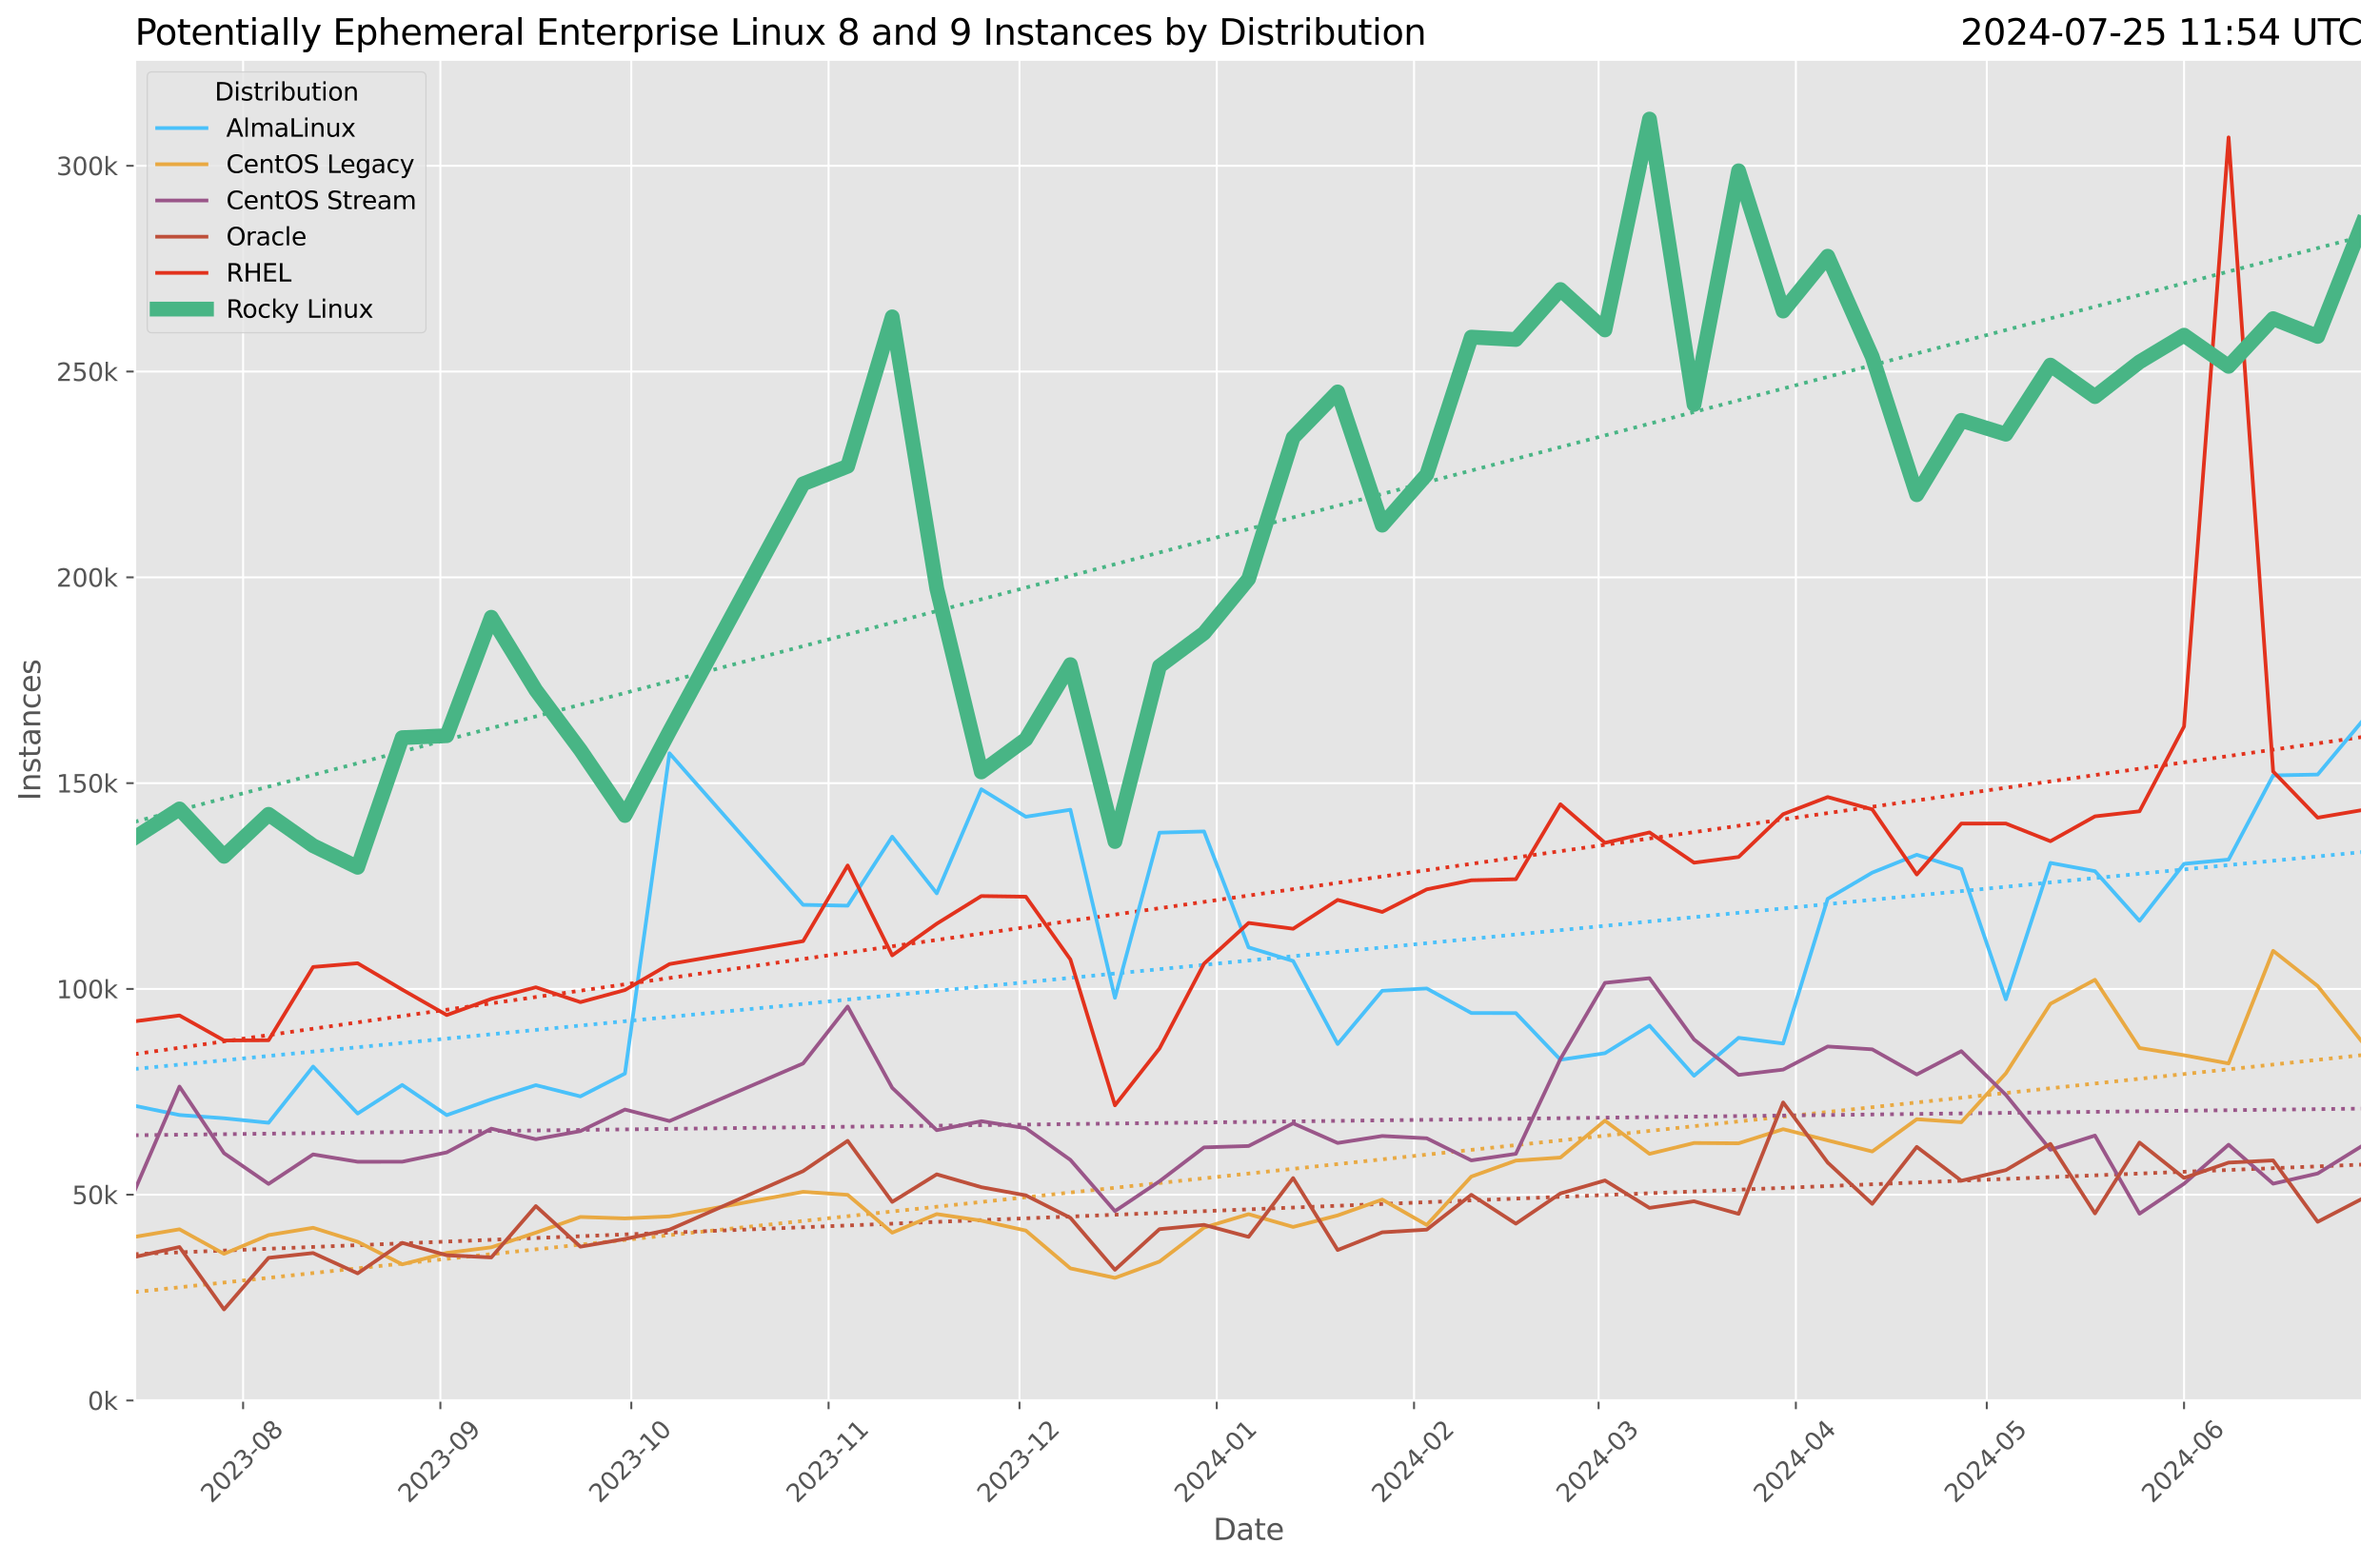 <?xml version="1.0" encoding="utf-8" standalone="no"?>
<!DOCTYPE svg PUBLIC "-//W3C//DTD SVG 1.1//EN"
  "http://www.w3.org/Graphics/SVG/1.1/DTD/svg11.dtd">
<svg xmlns:xlink="http://www.w3.org/1999/xlink" width="964.736pt" height="633.944pt" viewBox="0 0 964.736 633.944" xmlns="http://www.w3.org/2000/svg" version="1.1">
 <defs>
  <style type="text/css">*{stroke-linejoin: round; stroke-linecap: butt}</style>
 </defs>
 <g id="figure_1">
  <g id="patch_1">
   <path d="M 0 633.944 
L 964.736 633.944 
L 964.736 0 
L 0 0 
z
" style="fill: #ffffff"/>
  </g>
  <g id="axes_1">
   <g id="patch_2">
    <path d="M 54.692 567.742 
L 957.536 567.742 
L 957.536 24.142 
L 54.692 24.142 
z
" style="fill: #e5e5e5"/>
   </g>
   <g id="matplotlib.axis_1">
    <g id="xtick_1">
     <g id="line2d_1">
      <path d="M 98.544 567.742 
L 98.544 24.142 
" clip-path="url(#p90fb05e6c6)" style="fill: none; stroke: #ffffff; stroke-width: 0.8; stroke-linecap: square"/>
     </g>
     <g id="line2d_2">
      <defs>
       <path id="m44865d3bc3" d="M 0 0 
L 0 3.5 
" style="stroke: #555555; stroke-width: 0.8"/>
      </defs>
      <g>
       <use xlink:href="#m44865d3bc3" x="98.544" y="567.742" style="fill: #555555; stroke: #555555; stroke-width: 0.8"/>
      </g>
     </g>
     <g id="text_1">
      <!-- 2023-08 -->
      <g style="fill: #555555" transform="translate(85.723 609.66)rotate(-45)scale(0.1 -0.1)">
       <defs>
        <path id="DejaVuSans-32" d="M 1228 531 
L 3431 531 
L 3431 0 
L 469 0 
L 469 531 
Q 828 903 1448 1529 
Q 2069 2156 2228 2338 
Q 2531 2678 2651 2914 
Q 2772 3150 2772 3378 
Q 2772 3750 2511 3984 
Q 2250 4219 1831 4219 
Q 1534 4219 1204 4116 
Q 875 4013 500 3803 
L 500 4441 
Q 881 4594 1212 4672 
Q 1544 4750 1819 4750 
Q 2544 4750 2975 4387 
Q 3406 4025 3406 3419 
Q 3406 3131 3298 2873 
Q 3191 2616 2906 2266 
Q 2828 2175 2409 1742 
Q 1991 1309 1228 531 
z
" transform="scale(0.016)"/>
        <path id="DejaVuSans-30" d="M 2034 4250 
Q 1547 4250 1301 3770 
Q 1056 3291 1056 2328 
Q 1056 1369 1301 889 
Q 1547 409 2034 409 
Q 2525 409 2770 889 
Q 3016 1369 3016 2328 
Q 3016 3291 2770 3770 
Q 2525 4250 2034 4250 
z
M 2034 4750 
Q 2819 4750 3233 4129 
Q 3647 3509 3647 2328 
Q 3647 1150 3233 529 
Q 2819 -91 2034 -91 
Q 1250 -91 836 529 
Q 422 1150 422 2328 
Q 422 3509 836 4129 
Q 1250 4750 2034 4750 
z
" transform="scale(0.016)"/>
        <path id="DejaVuSans-33" d="M 2597 2516 
Q 3050 2419 3304 2112 
Q 3559 1806 3559 1356 
Q 3559 666 3084 287 
Q 2609 -91 1734 -91 
Q 1441 -91 1130 -33 
Q 819 25 488 141 
L 488 750 
Q 750 597 1062 519 
Q 1375 441 1716 441 
Q 2309 441 2620 675 
Q 2931 909 2931 1356 
Q 2931 1769 2642 2001 
Q 2353 2234 1838 2234 
L 1294 2234 
L 1294 2753 
L 1863 2753 
Q 2328 2753 2575 2939 
Q 2822 3125 2822 3475 
Q 2822 3834 2567 4026 
Q 2313 4219 1838 4219 
Q 1578 4219 1281 4162 
Q 984 4106 628 3988 
L 628 4550 
Q 988 4650 1302 4700 
Q 1616 4750 1894 4750 
Q 2613 4750 3031 4423 
Q 3450 4097 3450 3541 
Q 3450 3153 3228 2886 
Q 3006 2619 2597 2516 
z
" transform="scale(0.016)"/>
        <path id="DejaVuSans-2d" d="M 313 2009 
L 1997 2009 
L 1997 1497 
L 313 1497 
L 313 2009 
z
" transform="scale(0.016)"/>
        <path id="DejaVuSans-38" d="M 2034 2216 
Q 1584 2216 1326 1975 
Q 1069 1734 1069 1313 
Q 1069 891 1326 650 
Q 1584 409 2034 409 
Q 2484 409 2743 651 
Q 3003 894 3003 1313 
Q 3003 1734 2745 1975 
Q 2488 2216 2034 2216 
z
M 1403 2484 
Q 997 2584 770 2862 
Q 544 3141 544 3541 
Q 544 4100 942 4425 
Q 1341 4750 2034 4750 
Q 2731 4750 3128 4425 
Q 3525 4100 3525 3541 
Q 3525 3141 3298 2862 
Q 3072 2584 2669 2484 
Q 3125 2378 3379 2068 
Q 3634 1759 3634 1313 
Q 3634 634 3220 271 
Q 2806 -91 2034 -91 
Q 1263 -91 848 271 
Q 434 634 434 1313 
Q 434 1759 690 2068 
Q 947 2378 1403 2484 
z
M 1172 3481 
Q 1172 3119 1398 2916 
Q 1625 2713 2034 2713 
Q 2441 2713 2670 2916 
Q 2900 3119 2900 3481 
Q 2900 3844 2670 4047 
Q 2441 4250 2034 4250 
Q 1625 4250 1398 4047 
Q 1172 3844 1172 3481 
z
" transform="scale(0.016)"/>
       </defs>
       <use xlink:href="#DejaVuSans-32"/>
       <use xlink:href="#DejaVuSans-30" x="63.623"/>
       <use xlink:href="#DejaVuSans-32" x="127.246"/>
       <use xlink:href="#DejaVuSans-33" x="190.869"/>
       <use xlink:href="#DejaVuSans-2d" x="254.492"/>
       <use xlink:href="#DejaVuSans-30" x="290.576"/>
       <use xlink:href="#DejaVuSans-38" x="354.199"/>
      </g>
     </g>
    </g>
    <g id="xtick_2">
     <g id="line2d_3">
      <path d="M 178.51 567.742 
L 178.51 24.142 
" clip-path="url(#p90fb05e6c6)" style="fill: none; stroke: #ffffff; stroke-width: 0.8; stroke-linecap: square"/>
     </g>
     <g id="line2d_4">
      <g>
       <use xlink:href="#m44865d3bc3" x="178.51" y="567.742" style="fill: #555555; stroke: #555555; stroke-width: 0.8"/>
      </g>
     </g>
     <g id="text_2">
      <!-- 2023-09 -->
      <g style="fill: #555555" transform="translate(165.689 609.66)rotate(-45)scale(0.1 -0.1)">
       <defs>
        <path id="DejaVuSans-39" d="M 703 97 
L 703 672 
Q 941 559 1184 500 
Q 1428 441 1663 441 
Q 2288 441 2617 861 
Q 2947 1281 2994 2138 
Q 2813 1869 2534 1725 
Q 2256 1581 1919 1581 
Q 1219 1581 811 2004 
Q 403 2428 403 3163 
Q 403 3881 828 4315 
Q 1253 4750 1959 4750 
Q 2769 4750 3195 4129 
Q 3622 3509 3622 2328 
Q 3622 1225 3098 567 
Q 2575 -91 1691 -91 
Q 1453 -91 1209 -44 
Q 966 3 703 97 
z
M 1959 2075 
Q 2384 2075 2632 2365 
Q 2881 2656 2881 3163 
Q 2881 3666 2632 3958 
Q 2384 4250 1959 4250 
Q 1534 4250 1286 3958 
Q 1038 3666 1038 3163 
Q 1038 2656 1286 2365 
Q 1534 2075 1959 2075 
z
" transform="scale(0.016)"/>
       </defs>
       <use xlink:href="#DejaVuSans-32"/>
       <use xlink:href="#DejaVuSans-30" x="63.623"/>
       <use xlink:href="#DejaVuSans-32" x="127.246"/>
       <use xlink:href="#DejaVuSans-33" x="190.869"/>
       <use xlink:href="#DejaVuSans-2d" x="254.492"/>
       <use xlink:href="#DejaVuSans-30" x="290.576"/>
       <use xlink:href="#DejaVuSans-39" x="354.199"/>
      </g>
     </g>
    </g>
    <g id="xtick_3">
     <g id="line2d_5">
      <path d="M 255.897 567.742 
L 255.897 24.142 
" clip-path="url(#p90fb05e6c6)" style="fill: none; stroke: #ffffff; stroke-width: 0.8; stroke-linecap: square"/>
     </g>
     <g id="line2d_6">
      <g>
       <use xlink:href="#m44865d3bc3" x="255.897" y="567.742" style="fill: #555555; stroke: #555555; stroke-width: 0.8"/>
      </g>
     </g>
     <g id="text_3">
      <!-- 2023-10 -->
      <g style="fill: #555555" transform="translate(243.076 609.66)rotate(-45)scale(0.1 -0.1)">
       <defs>
        <path id="DejaVuSans-31" d="M 794 531 
L 1825 531 
L 1825 4091 
L 703 3866 
L 703 4441 
L 1819 4666 
L 2450 4666 
L 2450 531 
L 3481 531 
L 3481 0 
L 794 0 
L 794 531 
z
" transform="scale(0.016)"/>
       </defs>
       <use xlink:href="#DejaVuSans-32"/>
       <use xlink:href="#DejaVuSans-30" x="63.623"/>
       <use xlink:href="#DejaVuSans-32" x="127.246"/>
       <use xlink:href="#DejaVuSans-33" x="190.869"/>
       <use xlink:href="#DejaVuSans-2d" x="254.492"/>
       <use xlink:href="#DejaVuSans-31" x="290.576"/>
       <use xlink:href="#DejaVuSans-30" x="354.199"/>
      </g>
     </g>
    </g>
    <g id="xtick_4">
     <g id="line2d_7">
      <path d="M 335.863 567.742 
L 335.863 24.142 
" clip-path="url(#p90fb05e6c6)" style="fill: none; stroke: #ffffff; stroke-width: 0.8; stroke-linecap: square"/>
     </g>
     <g id="line2d_8">
      <g>
       <use xlink:href="#m44865d3bc3" x="335.863" y="567.742" style="fill: #555555; stroke: #555555; stroke-width: 0.8"/>
      </g>
     </g>
     <g id="text_4">
      <!-- 2023-11 -->
      <g style="fill: #555555" transform="translate(323.042 609.66)rotate(-45)scale(0.1 -0.1)">
       <use xlink:href="#DejaVuSans-32"/>
       <use xlink:href="#DejaVuSans-30" x="63.623"/>
       <use xlink:href="#DejaVuSans-32" x="127.246"/>
       <use xlink:href="#DejaVuSans-33" x="190.869"/>
       <use xlink:href="#DejaVuSans-2d" x="254.492"/>
       <use xlink:href="#DejaVuSans-31" x="290.576"/>
       <use xlink:href="#DejaVuSans-31" x="354.199"/>
      </g>
     </g>
    </g>
    <g id="xtick_5">
     <g id="line2d_9">
      <path d="M 413.25 567.742 
L 413.25 24.142 
" clip-path="url(#p90fb05e6c6)" style="fill: none; stroke: #ffffff; stroke-width: 0.8; stroke-linecap: square"/>
     </g>
     <g id="line2d_10">
      <g>
       <use xlink:href="#m44865d3bc3" x="413.25" y="567.742" style="fill: #555555; stroke: #555555; stroke-width: 0.8"/>
      </g>
     </g>
     <g id="text_5">
      <!-- 2023-12 -->
      <g style="fill: #555555" transform="translate(400.429 609.66)rotate(-45)scale(0.1 -0.1)">
       <use xlink:href="#DejaVuSans-32"/>
       <use xlink:href="#DejaVuSans-30" x="63.623"/>
       <use xlink:href="#DejaVuSans-32" x="127.246"/>
       <use xlink:href="#DejaVuSans-33" x="190.869"/>
       <use xlink:href="#DejaVuSans-2d" x="254.492"/>
       <use xlink:href="#DejaVuSans-31" x="290.576"/>
       <use xlink:href="#DejaVuSans-32" x="354.199"/>
      </g>
     </g>
    </g>
    <g id="xtick_6">
     <g id="line2d_11">
      <path d="M 493.216 567.742 
L 493.216 24.142 
" clip-path="url(#p90fb05e6c6)" style="fill: none; stroke: #ffffff; stroke-width: 0.8; stroke-linecap: square"/>
     </g>
     <g id="line2d_12">
      <g>
       <use xlink:href="#m44865d3bc3" x="493.216" y="567.742" style="fill: #555555; stroke: #555555; stroke-width: 0.8"/>
      </g>
     </g>
     <g id="text_6">
      <!-- 2024-01 -->
      <g style="fill: #555555" transform="translate(480.395 609.66)rotate(-45)scale(0.1 -0.1)">
       <defs>
        <path id="DejaVuSans-34" d="M 2419 4116 
L 825 1625 
L 2419 1625 
L 2419 4116 
z
M 2253 4666 
L 3047 4666 
L 3047 1625 
L 3713 1625 
L 3713 1100 
L 3047 1100 
L 3047 0 
L 2419 0 
L 2419 1100 
L 313 1100 
L 313 1709 
L 2253 4666 
z
" transform="scale(0.016)"/>
       </defs>
       <use xlink:href="#DejaVuSans-32"/>
       <use xlink:href="#DejaVuSans-30" x="63.623"/>
       <use xlink:href="#DejaVuSans-32" x="127.246"/>
       <use xlink:href="#DejaVuSans-34" x="190.869"/>
       <use xlink:href="#DejaVuSans-2d" x="254.492"/>
       <use xlink:href="#DejaVuSans-30" x="290.576"/>
       <use xlink:href="#DejaVuSans-31" x="354.199"/>
      </g>
     </g>
    </g>
    <g id="xtick_7">
     <g id="line2d_13">
      <path d="M 573.182 567.742 
L 573.182 24.142 
" clip-path="url(#p90fb05e6c6)" style="fill: none; stroke: #ffffff; stroke-width: 0.8; stroke-linecap: square"/>
     </g>
     <g id="line2d_14">
      <g>
       <use xlink:href="#m44865d3bc3" x="573.182" y="567.742" style="fill: #555555; stroke: #555555; stroke-width: 0.8"/>
      </g>
     </g>
     <g id="text_7">
      <!-- 2024-02 -->
      <g style="fill: #555555" transform="translate(560.361 609.66)rotate(-45)scale(0.1 -0.1)">
       <use xlink:href="#DejaVuSans-32"/>
       <use xlink:href="#DejaVuSans-30" x="63.623"/>
       <use xlink:href="#DejaVuSans-32" x="127.246"/>
       <use xlink:href="#DejaVuSans-34" x="190.869"/>
       <use xlink:href="#DejaVuSans-2d" x="254.492"/>
       <use xlink:href="#DejaVuSans-30" x="290.576"/>
       <use xlink:href="#DejaVuSans-32" x="354.199"/>
      </g>
     </g>
    </g>
    <g id="xtick_8">
     <g id="line2d_15">
      <path d="M 647.989 567.742 
L 647.989 24.142 
" clip-path="url(#p90fb05e6c6)" style="fill: none; stroke: #ffffff; stroke-width: 0.8; stroke-linecap: square"/>
     </g>
     <g id="line2d_16">
      <g>
       <use xlink:href="#m44865d3bc3" x="647.989" y="567.742" style="fill: #555555; stroke: #555555; stroke-width: 0.8"/>
      </g>
     </g>
     <g id="text_8">
      <!-- 2024-03 -->
      <g style="fill: #555555" transform="translate(635.168 609.66)rotate(-45)scale(0.1 -0.1)">
       <use xlink:href="#DejaVuSans-32"/>
       <use xlink:href="#DejaVuSans-30" x="63.623"/>
       <use xlink:href="#DejaVuSans-32" x="127.246"/>
       <use xlink:href="#DejaVuSans-34" x="190.869"/>
       <use xlink:href="#DejaVuSans-2d" x="254.492"/>
       <use xlink:href="#DejaVuSans-30" x="290.576"/>
       <use xlink:href="#DejaVuSans-33" x="354.199"/>
      </g>
     </g>
    </g>
    <g id="xtick_9">
     <g id="line2d_17">
      <path d="M 727.956 567.742 
L 727.956 24.142 
" clip-path="url(#p90fb05e6c6)" style="fill: none; stroke: #ffffff; stroke-width: 0.8; stroke-linecap: square"/>
     </g>
     <g id="line2d_18">
      <g>
       <use xlink:href="#m44865d3bc3" x="727.956" y="567.742" style="fill: #555555; stroke: #555555; stroke-width: 0.8"/>
      </g>
     </g>
     <g id="text_9">
      <!-- 2024-04 -->
      <g style="fill: #555555" transform="translate(715.134 609.66)rotate(-45)scale(0.1 -0.1)">
       <use xlink:href="#DejaVuSans-32"/>
       <use xlink:href="#DejaVuSans-30" x="63.623"/>
       <use xlink:href="#DejaVuSans-32" x="127.246"/>
       <use xlink:href="#DejaVuSans-34" x="190.869"/>
       <use xlink:href="#DejaVuSans-2d" x="254.492"/>
       <use xlink:href="#DejaVuSans-30" x="290.576"/>
       <use xlink:href="#DejaVuSans-34" x="354.199"/>
      </g>
     </g>
    </g>
    <g id="xtick_10">
     <g id="line2d_19">
      <path d="M 805.342 567.742 
L 805.342 24.142 
" clip-path="url(#p90fb05e6c6)" style="fill: none; stroke: #ffffff; stroke-width: 0.8; stroke-linecap: square"/>
     </g>
     <g id="line2d_20">
      <g>
       <use xlink:href="#m44865d3bc3" x="805.342" y="567.742" style="fill: #555555; stroke: #555555; stroke-width: 0.8"/>
      </g>
     </g>
     <g id="text_10">
      <!-- 2024-05 -->
      <g style="fill: #555555" transform="translate(792.521 609.66)rotate(-45)scale(0.1 -0.1)">
       <defs>
        <path id="DejaVuSans-35" d="M 691 4666 
L 3169 4666 
L 3169 4134 
L 1269 4134 
L 1269 2991 
Q 1406 3038 1543 3061 
Q 1681 3084 1819 3084 
Q 2600 3084 3056 2656 
Q 3513 2228 3513 1497 
Q 3513 744 3044 326 
Q 2575 -91 1722 -91 
Q 1428 -91 1123 -41 
Q 819 9 494 109 
L 494 744 
Q 775 591 1075 516 
Q 1375 441 1709 441 
Q 2250 441 2565 725 
Q 2881 1009 2881 1497 
Q 2881 1984 2565 2268 
Q 2250 2553 1709 2553 
Q 1456 2553 1204 2497 
Q 953 2441 691 2322 
L 691 4666 
z
" transform="scale(0.016)"/>
       </defs>
       <use xlink:href="#DejaVuSans-32"/>
       <use xlink:href="#DejaVuSans-30" x="63.623"/>
       <use xlink:href="#DejaVuSans-32" x="127.246"/>
       <use xlink:href="#DejaVuSans-34" x="190.869"/>
       <use xlink:href="#DejaVuSans-2d" x="254.492"/>
       <use xlink:href="#DejaVuSans-30" x="290.576"/>
       <use xlink:href="#DejaVuSans-35" x="354.199"/>
      </g>
     </g>
    </g>
    <g id="xtick_11">
     <g id="line2d_21">
      <path d="M 885.308 567.742 
L 885.308 24.142 
" clip-path="url(#p90fb05e6c6)" style="fill: none; stroke: #ffffff; stroke-width: 0.8; stroke-linecap: square"/>
     </g>
     <g id="line2d_22">
      <g>
       <use xlink:href="#m44865d3bc3" x="885.308" y="567.742" style="fill: #555555; stroke: #555555; stroke-width: 0.8"/>
      </g>
     </g>
     <g id="text_11">
      <!-- 2024-06 -->
      <g style="fill: #555555" transform="translate(872.487 609.66)rotate(-45)scale(0.1 -0.1)">
       <defs>
        <path id="DejaVuSans-36" d="M 2113 2584 
Q 1688 2584 1439 2293 
Q 1191 2003 1191 1497 
Q 1191 994 1439 701 
Q 1688 409 2113 409 
Q 2538 409 2786 701 
Q 3034 994 3034 1497 
Q 3034 2003 2786 2293 
Q 2538 2584 2113 2584 
z
M 3366 4563 
L 3366 3988 
Q 3128 4100 2886 4159 
Q 2644 4219 2406 4219 
Q 1781 4219 1451 3797 
Q 1122 3375 1075 2522 
Q 1259 2794 1537 2939 
Q 1816 3084 2150 3084 
Q 2853 3084 3261 2657 
Q 3669 2231 3669 1497 
Q 3669 778 3244 343 
Q 2819 -91 2113 -91 
Q 1303 -91 875 529 
Q 447 1150 447 2328 
Q 447 3434 972 4092 
Q 1497 4750 2381 4750 
Q 2619 4750 2861 4703 
Q 3103 4656 3366 4563 
z
" transform="scale(0.016)"/>
       </defs>
       <use xlink:href="#DejaVuSans-32"/>
       <use xlink:href="#DejaVuSans-30" x="63.623"/>
       <use xlink:href="#DejaVuSans-32" x="127.246"/>
       <use xlink:href="#DejaVuSans-34" x="190.869"/>
       <use xlink:href="#DejaVuSans-2d" x="254.492"/>
       <use xlink:href="#DejaVuSans-30" x="290.576"/>
       <use xlink:href="#DejaVuSans-36" x="354.199"/>
      </g>
     </g>
    </g>
    <g id="text_12">
     <!-- Date -->
     <g style="fill: #555555" transform="translate(491.773 624.248)scale(0.12 -0.12)">
      <defs>
       <path id="DejaVuSans-44" d="M 1259 4147 
L 1259 519 
L 2022 519 
Q 2988 519 3436 956 
Q 3884 1394 3884 2338 
Q 3884 3275 3436 3711 
Q 2988 4147 2022 4147 
L 1259 4147 
z
M 628 4666 
L 1925 4666 
Q 3281 4666 3915 4102 
Q 4550 3538 4550 2338 
Q 4550 1131 3912 565 
Q 3275 0 1925 0 
L 628 0 
L 628 4666 
z
" transform="scale(0.016)"/>
       <path id="DejaVuSans-61" d="M 2194 1759 
Q 1497 1759 1228 1600 
Q 959 1441 959 1056 
Q 959 750 1161 570 
Q 1363 391 1709 391 
Q 2188 391 2477 730 
Q 2766 1069 2766 1631 
L 2766 1759 
L 2194 1759 
z
M 3341 1997 
L 3341 0 
L 2766 0 
L 2766 531 
Q 2569 213 2275 61 
Q 1981 -91 1556 -91 
Q 1019 -91 701 211 
Q 384 513 384 1019 
Q 384 1609 779 1909 
Q 1175 2209 1959 2209 
L 2766 2209 
L 2766 2266 
Q 2766 2663 2505 2880 
Q 2244 3097 1772 3097 
Q 1472 3097 1187 3025 
Q 903 2953 641 2809 
L 641 3341 
Q 956 3463 1253 3523 
Q 1550 3584 1831 3584 
Q 2591 3584 2966 3190 
Q 3341 2797 3341 1997 
z
" transform="scale(0.016)"/>
       <path id="DejaVuSans-74" d="M 1172 4494 
L 1172 3500 
L 2356 3500 
L 2356 3053 
L 1172 3053 
L 1172 1153 
Q 1172 725 1289 603 
Q 1406 481 1766 481 
L 2356 481 
L 2356 0 
L 1766 0 
Q 1100 0 847 248 
Q 594 497 594 1153 
L 594 3053 
L 172 3053 
L 172 3500 
L 594 3500 
L 594 4494 
L 1172 4494 
z
" transform="scale(0.016)"/>
       <path id="DejaVuSans-65" d="M 3597 1894 
L 3597 1613 
L 953 1613 
Q 991 1019 1311 708 
Q 1631 397 2203 397 
Q 2534 397 2845 478 
Q 3156 559 3463 722 
L 3463 178 
Q 3153 47 2828 -22 
Q 2503 -91 2169 -91 
Q 1331 -91 842 396 
Q 353 884 353 1716 
Q 353 2575 817 3079 
Q 1281 3584 2069 3584 
Q 2775 3584 3186 3129 
Q 3597 2675 3597 1894 
z
M 3022 2063 
Q 3016 2534 2758 2815 
Q 2500 3097 2075 3097 
Q 1594 3097 1305 2825 
Q 1016 2553 972 2059 
L 3022 2063 
z
" transform="scale(0.016)"/>
      </defs>
      <use xlink:href="#DejaVuSans-44"/>
      <use xlink:href="#DejaVuSans-61" x="77.002"/>
      <use xlink:href="#DejaVuSans-74" x="138.281"/>
      <use xlink:href="#DejaVuSans-65" x="177.49"/>
     </g>
    </g>
   </g>
   <g id="matplotlib.axis_2">
    <g id="ytick_1">
     <g id="line2d_23">
      <path d="M 54.692 567.742 
L 957.536 567.742 
" clip-path="url(#p90fb05e6c6)" style="fill: none; stroke: #ffffff; stroke-width: 0.8; stroke-linecap: square"/>
     </g>
     <g id="line2d_24">
      <defs>
       <path id="m46b3a1fbf5" d="M 0 0 
L -3.5 0 
" style="stroke: #555555; stroke-width: 0.8"/>
      </defs>
      <g>
       <use xlink:href="#m46b3a1fbf5" x="54.692" y="567.742" style="fill: #555555; stroke: #555555; stroke-width: 0.8"/>
      </g>
     </g>
     <g id="text_13">
      <!-- 0k -->
      <g style="fill: #555555" transform="translate(35.539 571.541)scale(0.1 -0.1)">
       <defs>
        <path id="DejaVuSans-6b" d="M 581 4863 
L 1159 4863 
L 1159 1991 
L 2875 3500 
L 3609 3500 
L 1753 1863 
L 3688 0 
L 2938 0 
L 1159 1709 
L 1159 0 
L 581 0 
L 581 4863 
z
" transform="scale(0.016)"/>
       </defs>
       <use xlink:href="#DejaVuSans-30"/>
       <use xlink:href="#DejaVuSans-6b" x="63.623"/>
      </g>
     </g>
    </g>
    <g id="ytick_2">
     <g id="line2d_25">
      <path d="M 54.692 484.318 
L 957.536 484.318 
" clip-path="url(#p90fb05e6c6)" style="fill: none; stroke: #ffffff; stroke-width: 0.8; stroke-linecap: square"/>
     </g>
     <g id="line2d_26">
      <g>
       <use xlink:href="#m46b3a1fbf5" x="54.692" y="484.318" style="fill: #555555; stroke: #555555; stroke-width: 0.8"/>
      </g>
     </g>
     <g id="text_14">
      <!-- 50k -->
      <g style="fill: #555555" transform="translate(29.176 488.117)scale(0.1 -0.1)">
       <use xlink:href="#DejaVuSans-35"/>
       <use xlink:href="#DejaVuSans-30" x="63.623"/>
       <use xlink:href="#DejaVuSans-6b" x="127.246"/>
      </g>
     </g>
    </g>
    <g id="ytick_3">
     <g id="line2d_27">
      <path d="M 54.692 400.894 
L 957.536 400.894 
" clip-path="url(#p90fb05e6c6)" style="fill: none; stroke: #ffffff; stroke-width: 0.8; stroke-linecap: square"/>
     </g>
     <g id="line2d_28">
      <g>
       <use xlink:href="#m46b3a1fbf5" x="54.692" y="400.894" style="fill: #555555; stroke: #555555; stroke-width: 0.8"/>
      </g>
     </g>
     <g id="text_15">
      <!-- 100k -->
      <g style="fill: #555555" transform="translate(22.814 404.694)scale(0.1 -0.1)">
       <use xlink:href="#DejaVuSans-31"/>
       <use xlink:href="#DejaVuSans-30" x="63.623"/>
       <use xlink:href="#DejaVuSans-30" x="127.246"/>
       <use xlink:href="#DejaVuSans-6b" x="190.869"/>
      </g>
     </g>
    </g>
    <g id="ytick_4">
     <g id="line2d_29">
      <path d="M 54.692 317.471 
L 957.536 317.471 
" clip-path="url(#p90fb05e6c6)" style="fill: none; stroke: #ffffff; stroke-width: 0.8; stroke-linecap: square"/>
     </g>
     <g id="line2d_30">
      <g>
       <use xlink:href="#m46b3a1fbf5" x="54.692" y="317.471" style="fill: #555555; stroke: #555555; stroke-width: 0.8"/>
      </g>
     </g>
     <g id="text_16">
      <!-- 150k -->
      <g style="fill: #555555" transform="translate(22.814 321.27)scale(0.1 -0.1)">
       <use xlink:href="#DejaVuSans-31"/>
       <use xlink:href="#DejaVuSans-35" x="63.623"/>
       <use xlink:href="#DejaVuSans-30" x="127.246"/>
       <use xlink:href="#DejaVuSans-6b" x="190.869"/>
      </g>
     </g>
    </g>
    <g id="ytick_5">
     <g id="line2d_31">
      <path d="M 54.692 234.047 
L 957.536 234.047 
" clip-path="url(#p90fb05e6c6)" style="fill: none; stroke: #ffffff; stroke-width: 0.8; stroke-linecap: square"/>
     </g>
     <g id="line2d_32">
      <g>
       <use xlink:href="#m46b3a1fbf5" x="54.692" y="234.047" style="fill: #555555; stroke: #555555; stroke-width: 0.8"/>
      </g>
     </g>
     <g id="text_17">
      <!-- 200k -->
      <g style="fill: #555555" transform="translate(22.814 237.846)scale(0.1 -0.1)">
       <use xlink:href="#DejaVuSans-32"/>
       <use xlink:href="#DejaVuSans-30" x="63.623"/>
       <use xlink:href="#DejaVuSans-30" x="127.246"/>
       <use xlink:href="#DejaVuSans-6b" x="190.869"/>
      </g>
     </g>
    </g>
    <g id="ytick_6">
     <g id="line2d_33">
      <path d="M 54.692 150.624 
L 957.536 150.624 
" clip-path="url(#p90fb05e6c6)" style="fill: none; stroke: #ffffff; stroke-width: 0.8; stroke-linecap: square"/>
     </g>
     <g id="line2d_34">
      <g>
       <use xlink:href="#m46b3a1fbf5" x="54.692" y="150.624" style="fill: #555555; stroke: #555555; stroke-width: 0.8"/>
      </g>
     </g>
     <g id="text_18">
      <!-- 250k -->
      <g style="fill: #555555" transform="translate(22.814 154.423)scale(0.1 -0.1)">
       <use xlink:href="#DejaVuSans-32"/>
       <use xlink:href="#DejaVuSans-35" x="63.623"/>
       <use xlink:href="#DejaVuSans-30" x="127.246"/>
       <use xlink:href="#DejaVuSans-6b" x="190.869"/>
      </g>
     </g>
    </g>
    <g id="ytick_7">
     <g id="line2d_35">
      <path d="M 54.692 67.2 
L 957.536 67.2 
" clip-path="url(#p90fb05e6c6)" style="fill: none; stroke: #ffffff; stroke-width: 0.8; stroke-linecap: square"/>
     </g>
     <g id="line2d_36">
      <g>
       <use xlink:href="#m46b3a1fbf5" x="54.692" y="67.2" style="fill: #555555; stroke: #555555; stroke-width: 0.8"/>
      </g>
     </g>
     <g id="text_19">
      <!-- 300k -->
      <g style="fill: #555555" transform="translate(22.814 70.999)scale(0.1 -0.1)">
       <use xlink:href="#DejaVuSans-33"/>
       <use xlink:href="#DejaVuSans-30" x="63.623"/>
       <use xlink:href="#DejaVuSans-30" x="127.246"/>
       <use xlink:href="#DejaVuSans-6b" x="190.869"/>
      </g>
     </g>
    </g>
    <g id="text_20">
     <!-- Instances -->
     <g style="fill: #555555" transform="translate(16.318 324.588)rotate(-90)scale(0.12 -0.12)">
      <defs>
       <path id="DejaVuSans-49" d="M 628 4666 
L 1259 4666 
L 1259 0 
L 628 0 
L 628 4666 
z
" transform="scale(0.016)"/>
       <path id="DejaVuSans-6e" d="M 3513 2113 
L 3513 0 
L 2938 0 
L 2938 2094 
Q 2938 2591 2744 2837 
Q 2550 3084 2163 3084 
Q 1697 3084 1428 2787 
Q 1159 2491 1159 1978 
L 1159 0 
L 581 0 
L 581 3500 
L 1159 3500 
L 1159 2956 
Q 1366 3272 1645 3428 
Q 1925 3584 2291 3584 
Q 2894 3584 3203 3211 
Q 3513 2838 3513 2113 
z
" transform="scale(0.016)"/>
       <path id="DejaVuSans-73" d="M 2834 3397 
L 2834 2853 
Q 2591 2978 2328 3040 
Q 2066 3103 1784 3103 
Q 1356 3103 1142 2972 
Q 928 2841 928 2578 
Q 928 2378 1081 2264 
Q 1234 2150 1697 2047 
L 1894 2003 
Q 2506 1872 2764 1633 
Q 3022 1394 3022 966 
Q 3022 478 2636 193 
Q 2250 -91 1575 -91 
Q 1294 -91 989 -36 
Q 684 19 347 128 
L 347 722 
Q 666 556 975 473 
Q 1284 391 1588 391 
Q 1994 391 2212 530 
Q 2431 669 2431 922 
Q 2431 1156 2273 1281 
Q 2116 1406 1581 1522 
L 1381 1569 
Q 847 1681 609 1914 
Q 372 2147 372 2553 
Q 372 3047 722 3315 
Q 1072 3584 1716 3584 
Q 2034 3584 2315 3537 
Q 2597 3491 2834 3397 
z
" transform="scale(0.016)"/>
       <path id="DejaVuSans-63" d="M 3122 3366 
L 3122 2828 
Q 2878 2963 2633 3030 
Q 2388 3097 2138 3097 
Q 1578 3097 1268 2742 
Q 959 2388 959 1747 
Q 959 1106 1268 751 
Q 1578 397 2138 397 
Q 2388 397 2633 464 
Q 2878 531 3122 666 
L 3122 134 
Q 2881 22 2623 -34 
Q 2366 -91 2075 -91 
Q 1284 -91 818 406 
Q 353 903 353 1747 
Q 353 2603 823 3093 
Q 1294 3584 2113 3584 
Q 2378 3584 2631 3529 
Q 2884 3475 3122 3366 
z
" transform="scale(0.016)"/>
      </defs>
      <use xlink:href="#DejaVuSans-49"/>
      <use xlink:href="#DejaVuSans-6e" x="29.492"/>
      <use xlink:href="#DejaVuSans-73" x="92.871"/>
      <use xlink:href="#DejaVuSans-74" x="144.971"/>
      <use xlink:href="#DejaVuSans-61" x="184.18"/>
      <use xlink:href="#DejaVuSans-6e" x="245.459"/>
      <use xlink:href="#DejaVuSans-63" x="308.838"/>
      <use xlink:href="#DejaVuSans-65" x="363.818"/>
      <use xlink:href="#DejaVuSans-73" x="425.342"/>
     </g>
    </g>
   </g>
   <g id="line2d_37">
    <path d="M 54.692 433.337 
L 63.812 432.449 
L 72.931 431.56 
L 82.051 430.672 
L 91.17 429.784 
L 100.29 428.896 
L 109.41 428.008 
L 118.529 427.12 
L 127.649 426.232 
L 136.769 425.344 
L 145.888 424.456 
L 155.008 423.568 
L 164.128 422.68 
L 173.247 421.792 
L 182.367 420.904 
L 191.486 420.016 
L 200.606 419.127 
L 209.726 418.239 
L 218.845 417.351 
L 227.965 416.463 
L 237.085 415.575 
L 246.204 414.687 
L 255.324 413.799 
L 264.444 412.911 
L 273.563 412.023 
L 282.683 411.135 
L 291.802 410.247 
L 300.922 409.359 
L 310.042 408.471 
L 319.161 407.583 
L 328.281 406.694 
L 337.401 405.806 
L 346.52 404.918 
L 355.64 404.03 
L 364.76 403.142 
L 373.879 402.254 
L 382.999 401.366 
L 392.118 400.478 
L 401.238 399.59 
L 410.358 398.702 
L 419.477 397.814 
L 428.597 396.926 
L 437.717 396.038 
L 446.836 395.15 
L 455.956 394.261 
L 465.076 393.373 
L 474.195 392.485 
L 483.315 391.597 
L 492.434 390.709 
L 501.554 389.821 
L 510.674 388.933 
L 519.793 388.045 
L 528.913 387.157 
L 538.033 386.269 
L 547.152 385.381 
L 556.272 384.493 
L 565.392 383.605 
L 574.511 382.716 
L 583.631 381.828 
L 592.75 380.94 
L 601.87 380.052 
L 610.99 379.164 
L 620.109 378.276 
L 629.229 377.388 
L 638.349 376.5 
L 647.468 375.612 
L 656.588 374.724 
L 665.708 373.836 
L 674.827 372.948 
L 683.947 372.06 
L 693.066 371.172 
L 702.186 370.283 
L 711.306 369.395 
L 720.425 368.507 
L 729.545 367.619 
L 738.665 366.731 
L 747.784 365.843 
L 756.904 364.955 
L 766.024 364.067 
L 775.143 363.179 
L 784.263 362.291 
L 793.382 361.403 
L 802.502 360.515 
L 811.622 359.627 
L 820.741 358.739 
L 829.861 357.85 
L 838.981 356.962 
L 848.1 356.074 
L 857.22 355.186 
L 866.34 354.298 
L 875.459 353.41 
L 884.579 352.522 
L 893.698 351.634 
L 902.818 350.746 
L 911.938 349.858 
L 921.057 348.97 
L 930.177 348.082 
L 939.297 347.194 
L 948.416 346.305 
L 957.536 345.417 
" clip-path="url(#p90fb05e6c6)" style="fill: none; stroke-dasharray: 1.5,2.475; stroke-dashoffset: 0; stroke: #4ac1fa; stroke-width: 1.5"/>
   </g>
   <g id="line2d_38">
    <path d="M 54.692 523.767 
L 63.812 522.797 
L 72.931 521.827 
L 82.051 520.856 
L 91.17 519.886 
L 100.29 518.916 
L 109.41 517.946 
L 118.529 516.976 
L 127.649 516.005 
L 136.769 515.035 
L 145.888 514.065 
L 155.008 513.095 
L 164.128 512.125 
L 173.247 511.154 
L 182.367 510.184 
L 191.486 509.214 
L 200.606 508.244 
L 209.726 507.274 
L 218.845 506.303 
L 227.965 505.333 
L 237.085 504.363 
L 246.204 503.393 
L 255.324 502.423 
L 264.444 501.452 
L 273.563 500.482 
L 282.683 499.512 
L 291.802 498.542 
L 300.922 497.572 
L 310.042 496.601 
L 319.161 495.631 
L 328.281 494.661 
L 337.401 493.691 
L 346.52 492.721 
L 355.64 491.75 
L 364.76 490.78 
L 373.879 489.81 
L 382.999 488.84 
L 392.118 487.87 
L 401.238 486.899 
L 410.358 485.929 
L 419.477 484.959 
L 428.597 483.989 
L 437.717 483.019 
L 446.836 482.048 
L 455.956 481.078 
L 465.076 480.108 
L 474.195 479.138 
L 483.315 478.168 
L 492.434 477.197 
L 501.554 476.227 
L 510.674 475.257 
L 519.793 474.287 
L 528.913 473.317 
L 538.033 472.346 
L 547.152 471.376 
L 556.272 470.406 
L 565.392 469.436 
L 574.511 468.466 
L 583.631 467.495 
L 592.75 466.525 
L 601.87 465.555 
L 610.99 464.585 
L 620.109 463.615 
L 629.229 462.644 
L 638.349 461.674 
L 647.468 460.704 
L 656.588 459.734 
L 665.708 458.764 
L 674.827 457.793 
L 683.947 456.823 
L 693.066 455.853 
L 702.186 454.883 
L 711.306 453.913 
L 720.425 452.942 
L 729.545 451.972 
L 738.665 451.002 
L 747.784 450.032 
L 756.904 449.062 
L 766.024 448.091 
L 775.143 447.121 
L 784.263 446.151 
L 793.382 445.181 
L 802.502 444.211 
L 811.622 443.24 
L 820.741 442.27 
L 829.861 441.3 
L 838.981 440.33 
L 848.1 439.36 
L 857.22 438.389 
L 866.34 437.419 
L 875.459 436.449 
L 884.579 435.479 
L 893.698 434.509 
L 902.818 433.539 
L 911.938 432.568 
L 921.057 431.598 
L 930.177 430.628 
L 939.297 429.658 
L 948.416 428.688 
L 957.536 427.717 
" clip-path="url(#p90fb05e6c6)" style="fill: none; stroke-dasharray: 1.5,2.475; stroke-dashoffset: 0; stroke: #e9a942; stroke-width: 1.5"/>
   </g>
   <g id="line2d_39">
    <path d="M 54.692 460.214 
L 63.812 460.105 
L 72.931 459.996 
L 82.051 459.887 
L 91.17 459.778 
L 100.29 459.669 
L 109.41 459.559 
L 118.529 459.45 
L 127.649 459.341 
L 136.769 459.232 
L 145.888 459.123 
L 155.008 459.014 
L 164.128 458.905 
L 173.247 458.796 
L 182.367 458.687 
L 191.486 458.578 
L 200.606 458.469 
L 209.726 458.36 
L 218.845 458.251 
L 227.965 458.142 
L 237.085 458.032 
L 246.204 457.923 
L 255.324 457.814 
L 264.444 457.705 
L 273.563 457.596 
L 282.683 457.487 
L 291.802 457.378 
L 300.922 457.269 
L 310.042 457.16 
L 319.161 457.051 
L 328.281 456.942 
L 337.401 456.833 
L 346.52 456.724 
L 355.64 456.614 
L 364.76 456.505 
L 373.879 456.396 
L 382.999 456.287 
L 392.118 456.178 
L 401.238 456.069 
L 410.358 455.96 
L 419.477 455.851 
L 428.597 455.742 
L 437.717 455.633 
L 446.836 455.524 
L 455.956 455.415 
L 465.076 455.306 
L 474.195 455.197 
L 483.315 455.087 
L 492.434 454.978 
L 501.554 454.869 
L 510.674 454.76 
L 519.793 454.651 
L 528.913 454.542 
L 538.033 454.433 
L 547.152 454.324 
L 556.272 454.215 
L 565.392 454.106 
L 574.511 453.997 
L 583.631 453.888 
L 592.75 453.779 
L 601.87 453.669 
L 610.99 453.56 
L 620.109 453.451 
L 629.229 453.342 
L 638.349 453.233 
L 647.468 453.124 
L 656.588 453.015 
L 665.708 452.906 
L 674.827 452.797 
L 683.947 452.688 
L 693.066 452.579 
L 702.186 452.47 
L 711.306 452.361 
L 720.425 452.252 
L 729.545 452.142 
L 738.665 452.033 
L 747.784 451.924 
L 756.904 451.815 
L 766.024 451.706 
L 775.143 451.597 
L 784.263 451.488 
L 793.382 451.379 
L 802.502 451.27 
L 811.622 451.161 
L 820.741 451.052 
L 829.861 450.943 
L 838.981 450.834 
L 848.1 450.724 
L 857.22 450.615 
L 866.34 450.506 
L 875.459 450.397 
L 884.579 450.288 
L 893.698 450.179 
L 902.818 450.07 
L 911.938 449.961 
L 921.057 449.852 
L 930.177 449.743 
L 939.297 449.634 
L 948.416 449.525 
L 957.536 449.416 
" clip-path="url(#p90fb05e6c6)" style="fill: none; stroke-dasharray: 1.5,2.475; stroke-dashoffset: 0; stroke: #9a5689; stroke-width: 1.5"/>
   </g>
   <g id="line2d_40">
    <path d="M 54.692 508.402 
L 63.812 508.035 
L 72.931 507.668 
L 82.051 507.302 
L 91.17 506.935 
L 100.29 506.569 
L 109.41 506.202 
L 118.529 505.835 
L 127.649 505.469 
L 136.769 505.102 
L 145.888 504.736 
L 155.008 504.369 
L 164.128 504.002 
L 173.247 503.636 
L 182.367 503.269 
L 191.486 502.903 
L 200.606 502.536 
L 209.726 502.169 
L 218.845 501.803 
L 227.965 501.436 
L 237.085 501.07 
L 246.204 500.703 
L 255.324 500.337 
L 264.444 499.97 
L 273.563 499.603 
L 282.683 499.237 
L 291.802 498.87 
L 300.922 498.504 
L 310.042 498.137 
L 319.161 497.77 
L 328.281 497.404 
L 337.401 497.037 
L 346.52 496.671 
L 355.64 496.304 
L 364.76 495.937 
L 373.879 495.571 
L 382.999 495.204 
L 392.118 494.838 
L 401.238 494.471 
L 410.358 494.104 
L 419.477 493.738 
L 428.597 493.371 
L 437.717 493.005 
L 446.836 492.638 
L 455.956 492.271 
L 465.076 491.905 
L 474.195 491.538 
L 483.315 491.172 
L 492.434 490.805 
L 501.554 490.438 
L 510.674 490.072 
L 519.793 489.705 
L 528.913 489.339 
L 538.033 488.972 
L 547.152 488.606 
L 556.272 488.239 
L 565.392 487.872 
L 574.511 487.506 
L 583.631 487.139 
L 592.75 486.773 
L 601.87 486.406 
L 610.99 486.039 
L 620.109 485.673 
L 629.229 485.306 
L 638.349 484.94 
L 647.468 484.573 
L 656.588 484.206 
L 665.708 483.84 
L 674.827 483.473 
L 683.947 483.107 
L 693.066 482.74 
L 702.186 482.373 
L 711.306 482.007 
L 720.425 481.64 
L 729.545 481.274 
L 738.665 480.907 
L 747.784 480.54 
L 756.904 480.174 
L 766.024 479.807 
L 775.143 479.441 
L 784.263 479.074 
L 793.382 478.707 
L 802.502 478.341 
L 811.622 477.974 
L 820.741 477.608 
L 829.861 477.241 
L 838.981 476.875 
L 848.1 476.508 
L 857.22 476.141 
L 866.34 475.775 
L 875.459 475.408 
L 884.579 475.042 
L 893.698 474.675 
L 902.818 474.308 
L 911.938 473.942 
L 921.057 473.575 
L 930.177 473.209 
L 939.297 472.842 
L 948.416 472.475 
L 957.536 472.109 
" clip-path="url(#p90fb05e6c6)" style="fill: none; stroke-dasharray: 1.5,2.475; stroke-dashoffset: 0; stroke: #be503b; stroke-width: 1.5"/>
   </g>
   <g id="line2d_41">
    <path d="M 54.692 427.315 
L 63.812 426.016 
L 72.931 424.718 
L 82.051 423.419 
L 91.17 422.121 
L 100.29 420.823 
L 109.41 419.524 
L 118.529 418.226 
L 127.649 416.927 
L 136.769 415.629 
L 145.888 414.33 
L 155.008 413.032 
L 164.128 411.734 
L 173.247 410.435 
L 182.367 409.137 
L 191.486 407.838 
L 200.606 406.54 
L 209.726 405.241 
L 218.845 403.943 
L 227.965 402.644 
L 237.085 401.346 
L 246.204 400.048 
L 255.324 398.749 
L 264.444 397.451 
L 273.563 396.152 
L 282.683 394.854 
L 291.802 393.555 
L 300.922 392.257 
L 310.042 390.958 
L 319.161 389.66 
L 328.281 388.362 
L 337.401 387.063 
L 346.52 385.765 
L 355.64 384.466 
L 364.76 383.168 
L 373.879 381.869 
L 382.999 380.571 
L 392.118 379.272 
L 401.238 377.974 
L 410.358 376.676 
L 419.477 375.377 
L 428.597 374.079 
L 437.717 372.78 
L 446.836 371.482 
L 455.956 370.183 
L 465.076 368.885 
L 474.195 367.586 
L 483.315 366.288 
L 492.434 364.99 
L 501.554 363.691 
L 510.674 362.393 
L 519.793 361.094 
L 528.913 359.796 
L 538.033 358.497 
L 547.152 357.199 
L 556.272 355.901 
L 565.392 354.602 
L 574.511 353.304 
L 583.631 352.005 
L 592.75 350.707 
L 601.87 349.408 
L 610.99 348.11 
L 620.109 346.811 
L 629.229 345.513 
L 638.349 344.215 
L 647.468 342.916 
L 656.588 341.618 
L 665.708 340.319 
L 674.827 339.021 
L 683.947 337.722 
L 693.066 336.424 
L 702.186 335.125 
L 711.306 333.827 
L 720.425 332.529 
L 729.545 331.23 
L 738.665 329.932 
L 747.784 328.633 
L 756.904 327.335 
L 766.024 326.036 
L 775.143 324.738 
L 784.263 323.439 
L 793.382 322.141 
L 802.502 320.843 
L 811.622 319.544 
L 820.741 318.246 
L 829.861 316.947 
L 838.981 315.649 
L 848.1 314.35 
L 857.22 313.052 
L 866.34 311.754 
L 875.459 310.455 
L 884.579 309.157 
L 893.698 307.858 
L 902.818 306.56 
L 911.938 305.261 
L 921.057 303.963 
L 930.177 302.664 
L 939.297 301.366 
L 948.416 300.068 
L 957.536 298.769 
" clip-path="url(#p90fb05e6c6)" style="fill: none; stroke-dasharray: 1.5,2.475; stroke-dashoffset: 0; stroke: #e2321d; stroke-width: 1.5"/>
   </g>
   <g id="line2d_42">
    <path d="M 54.692 333.13 
L 63.812 330.734 
L 72.931 328.337 
L 82.051 325.94 
L 91.17 323.543 
L 100.29 321.146 
L 109.41 318.749 
L 118.529 316.352 
L 127.649 313.955 
L 136.769 311.558 
L 145.888 309.161 
L 155.008 306.764 
L 164.128 304.367 
L 173.247 301.97 
L 182.367 299.573 
L 191.486 297.176 
L 200.606 294.779 
L 209.726 292.382 
L 218.845 289.985 
L 227.965 287.589 
L 237.085 285.192 
L 246.204 282.795 
L 255.324 280.398 
L 264.444 278.001 
L 273.563 275.604 
L 282.683 273.207 
L 291.802 270.81 
L 300.922 268.413 
L 310.042 266.016 
L 319.161 263.619 
L 328.281 261.222 
L 337.401 258.825 
L 346.52 256.428 
L 355.64 254.031 
L 364.76 251.634 
L 373.879 249.237 
L 382.999 246.841 
L 392.118 244.444 
L 401.238 242.047 
L 410.358 239.65 
L 419.477 237.253 
L 428.597 234.856 
L 437.717 232.459 
L 446.836 230.062 
L 455.956 227.665 
L 465.076 225.268 
L 474.195 222.871 
L 483.315 220.474 
L 492.434 218.077 
L 501.554 215.68 
L 510.674 213.283 
L 519.793 210.886 
L 528.913 208.489 
L 538.033 206.092 
L 547.152 203.696 
L 556.272 201.299 
L 565.392 198.902 
L 574.511 196.505 
L 583.631 194.108 
L 592.75 191.711 
L 601.87 189.314 
L 610.99 186.917 
L 620.109 184.52 
L 629.229 182.123 
L 638.349 179.726 
L 647.468 177.329 
L 656.588 174.932 
L 665.708 172.535 
L 674.827 170.138 
L 683.947 167.741 
L 693.066 165.344 
L 702.186 162.948 
L 711.306 160.551 
L 720.425 158.154 
L 729.545 155.757 
L 738.665 153.36 
L 747.784 150.963 
L 756.904 148.566 
L 766.024 146.169 
L 775.143 143.772 
L 784.263 141.375 
L 793.382 138.978 
L 802.502 136.581 
L 811.622 134.184 
L 820.741 131.787 
L 829.861 129.39 
L 838.981 126.993 
L 848.1 124.596 
L 857.22 122.199 
L 866.34 119.803 
L 875.459 117.406 
L 884.579 115.009 
L 893.698 112.612 
L 902.818 110.215 
L 911.938 107.818 
L 921.057 105.421 
L 930.177 103.024 
L 939.297 100.627 
L 948.416 98.23 
L 957.536 95.833 
" clip-path="url(#p90fb05e6c6)" style="fill: none; stroke-dasharray: 1.5,2.475; stroke-dashoffset: 0; stroke: #48b585; stroke-width: 1.5"/>
   </g>
   <g id="line2d_43">
    <path d="M 54.692 448.306 
L 72.749 452.011 
L 90.806 453.326 
L 108.863 455.157 
L 126.919 432.367 
L 144.976 451.411 
L 163.033 439.827 
L 181.09 452.057 
L 199.147 445.655 
L 217.204 439.905 
L 235.261 444.462 
L 253.318 435.207 
L 271.374 305.364 
L 325.545 366.813 
L 343.602 367.148 
L 361.659 339.184 
L 379.716 362.149 
L 397.773 319.944 
L 415.829 331.096 
L 433.886 328.249 
L 451.943 404.492 
L 470 337.549 
L 488.057 337.052 
L 506.114 384.051 
L 524.171 389.571 
L 542.228 423.229 
L 560.285 401.622 
L 578.341 400.718 
L 596.398 410.66 
L 614.455 410.697 
L 632.512 429.597 
L 650.569 426.956 
L 668.626 415.777 
L 686.683 436.091 
L 704.74 420.711 
L 722.796 423.027 
L 740.853 364.37 
L 758.91 353.753 
L 776.967 346.509 
L 795.024 352.287 
L 813.081 405.106 
L 831.138 349.813 
L 849.195 353.151 
L 867.251 373.306 
L 885.308 350.186 
L 903.365 348.453 
L 921.422 314.336 
L 939.479 313.989 
L 957.536 292.339 
" clip-path="url(#p90fb05e6c6)" style="fill: none; stroke: #4ac1fa; stroke-width: 1.5; stroke-linecap: square"/>
   </g>
   <g id="line2d_44">
    <path d="M 54.692 501.388 
L 72.749 498.338 
L 90.806 508.294 
L 108.863 500.696 
L 126.919 497.726 
L 144.976 503.397 
L 163.033 512.557 
L 181.09 507.905 
L 199.147 505.646 
L 217.204 499.703 
L 235.261 493.34 
L 253.318 493.922 
L 271.374 493.103 
L 325.545 483.147 
L 343.602 484.37 
L 361.659 499.711 
L 379.716 492.175 
L 397.773 494.828 
L 415.829 498.854 
L 433.886 514.185 
L 451.943 518.03 
L 470 511.431 
L 488.057 497.654 
L 506.114 492.203 
L 524.171 497.386 
L 542.228 492.711 
L 560.285 486.284 
L 578.341 496.575 
L 596.398 476.967 
L 614.455 470.486 
L 632.512 469.26 
L 650.569 454.292 
L 668.626 467.752 
L 686.683 463.354 
L 704.74 463.481 
L 722.796 457.753 
L 740.853 462.298 
L 758.91 466.794 
L 776.967 453.712 
L 795.024 454.926 
L 813.081 435.117 
L 831.138 406.919 
L 849.195 397.18 
L 867.251 424.842 
L 885.308 427.777 
L 903.365 431.114 
L 921.422 385.451 
L 939.479 399.71 
L 957.536 422.439 
" clip-path="url(#p90fb05e6c6)" style="fill: none; stroke: #e9a942; stroke-width: 1.5; stroke-linecap: square"/>
   </g>
   <g id="line2d_45">
    <path d="M 54.692 482.393 
L 72.749 440.484 
L 90.806 467.483 
L 108.863 479.935 
L 126.919 467.989 
L 144.976 470.959 
L 163.033 470.95 
L 181.09 467.163 
L 199.147 457.542 
L 217.204 461.829 
L 235.261 458.532 
L 253.318 449.792 
L 271.374 454.447 
L 325.545 431.111 
L 343.602 408.026 
L 361.659 440.996 
L 379.716 458.163 
L 397.773 454.521 
L 415.829 457.362 
L 433.886 470.208 
L 451.943 490.972 
L 470 478.874 
L 488.057 465.131 
L 506.114 464.582 
L 524.171 455.378 
L 542.228 463.347 
L 560.285 460.516 
L 578.341 461.447 
L 596.398 470.405 
L 614.455 467.742 
L 632.512 429.314 
L 650.569 398.438 
L 668.626 396.553 
L 686.683 421.397 
L 704.74 435.749 
L 722.796 433.6 
L 740.853 424.238 
L 758.91 425.389 
L 776.967 435.574 
L 795.024 426.13 
L 813.081 443.851 
L 831.138 466.093 
L 849.195 460.349 
L 867.251 492.016 
L 885.308 479.858 
L 903.365 464.055 
L 921.422 479.85 
L 939.479 475.709 
L 957.536 464.515 
" clip-path="url(#p90fb05e6c6)" style="fill: none; stroke: #9a5689; stroke-width: 1.5; stroke-linecap: square"/>
   </g>
   <g id="line2d_46">
    <path d="M 54.692 509.537 
L 72.749 505.526 
L 90.806 530.823 
L 108.863 509.916 
L 126.919 507.962 
L 144.976 516.203 
L 163.033 503.833 
L 181.09 508.86 
L 199.147 509.749 
L 217.204 488.926 
L 235.261 505.394 
L 253.318 502.254 
L 271.374 498.493 
L 325.545 474.753 
L 343.602 462.478 
L 361.659 487.233 
L 379.716 476.056 
L 397.773 481.271 
L 415.829 484.577 
L 433.886 493.697 
L 451.943 514.754 
L 470 498.283 
L 488.057 496.538 
L 506.114 501.41 
L 524.171 477.574 
L 542.228 506.744 
L 560.285 499.558 
L 578.341 498.477 
L 596.398 484.353 
L 614.455 496.052 
L 632.512 483.814 
L 650.569 478.544 
L 668.626 489.669 
L 686.683 486.984 
L 704.74 492.085 
L 722.796 446.921 
L 740.853 471.276 
L 758.91 488.025 
L 776.967 464.932 
L 795.024 478.657 
L 813.081 474.337 
L 831.138 463.711 
L 849.195 491.901 
L 867.251 463.172 
L 885.308 477.522 
L 903.365 471.302 
L 921.422 470.418 
L 939.479 495.308 
L 957.536 485.945 
" clip-path="url(#p90fb05e6c6)" style="fill: none; stroke: #be503b; stroke-width: 1.5; stroke-linecap: square"/>
   </g>
   <g id="line2d_47">
    <path d="M 54.692 414.01 
L 72.749 411.654 
L 90.806 421.785 
L 108.863 421.695 
L 126.919 392.005 
L 144.976 390.487 
L 163.033 401.171 
L 181.09 411.491 
L 199.147 404.936 
L 217.204 400.235 
L 235.261 406.257 
L 253.318 401.347 
L 271.374 390.82 
L 325.545 381.52 
L 343.602 350.854 
L 361.659 387.3 
L 379.716 374.453 
L 397.773 363.254 
L 415.829 363.511 
L 433.886 388.953 
L 451.943 448.087 
L 470 425.037 
L 488.057 390.663 
L 506.114 374.152 
L 524.171 376.505 
L 542.228 364.804 
L 560.285 369.701 
L 578.341 360.526 
L 596.398 356.85 
L 614.455 356.418 
L 632.512 326.023 
L 650.569 341.675 
L 668.626 337.444 
L 686.683 349.722 
L 704.74 347.408 
L 722.796 330.066 
L 740.853 323.109 
L 758.91 328.107 
L 776.967 354.511 
L 795.024 333.865 
L 813.081 333.852 
L 831.138 341.013 
L 849.195 330.942 
L 867.251 328.888 
L 885.308 294.503 
L 903.365 55.691 
L 921.422 312.757 
L 939.479 331.473 
L 957.536 328.393 
" clip-path="url(#p90fb05e6c6)" style="fill: none; stroke: #e2321d; stroke-width: 1.5; stroke-linecap: square"/>
   </g>
   <g id="line2d_48">
    <path d="M 54.692 339.52 
L 72.749 327.932 
L 90.806 347.135 
L 108.863 330.113 
L 126.919 342.827 
L 144.976 351.589 
L 163.033 299.036 
L 181.09 298.248 
L 199.147 250.228 
L 217.204 279.777 
L 235.261 304.036 
L 253.318 330.588 
L 271.374 296.465 
L 325.545 196.141 
L 343.602 189.007 
L 361.659 128.453 
L 379.716 238.562 
L 397.773 312.931 
L 415.829 299.683 
L 433.886 269.439 
L 451.943 341.133 
L 470 270.09 
L 488.057 256.665 
L 506.114 234.691 
L 524.171 177.409 
L 542.228 158.876 
L 560.285 212.891 
L 578.341 192.34 
L 596.398 136.662 
L 614.455 137.618 
L 632.512 117.373 
L 650.569 133.75 
L 668.626 48.269 
L 686.683 163.971 
L 704.74 69.234 
L 722.796 126.099 
L 740.853 103.863 
L 758.91 144.635 
L 776.967 200.551 
L 795.024 170.42 
L 813.081 176.021 
L 831.138 148.011 
L 849.195 160.778 
L 867.251 146.733 
L 885.308 135.881 
L 903.365 148.52 
L 921.422 129.169 
L 939.479 136.38 
L 957.536 90.709 
" clip-path="url(#p90fb05e6c6)" style="fill: none; stroke: #48b585; stroke-width: 6; stroke-linecap: square"/>
   </g>
   <g id="patch_3">
    <path d="M 54.692 567.742 
L 54.692 24.142 
" style="fill: none; stroke: #ffffff; stroke-linejoin: miter; stroke-linecap: square"/>
   </g>
   <g id="patch_4">
    <path d="M 957.536 567.742 
L 957.536 24.142 
" style="fill: none; stroke: #ffffff; stroke-linejoin: miter; stroke-linecap: square"/>
   </g>
   <g id="patch_5">
    <path d="M 54.692 567.742 
L 957.536 567.742 
" style="fill: none; stroke: #ffffff; stroke-linejoin: miter; stroke-linecap: square"/>
   </g>
   <g id="patch_6">
    <path d="M 54.692 24.142 
L 957.536 24.142 
" style="fill: none; stroke: #ffffff; stroke-linejoin: miter; stroke-linecap: square"/>
   </g>
   <g id="text_21">
    <!-- Potentially Ephemeral Enterprise Linux 8 and 9 Instances by Distribution -->
    <g transform="translate(54.692 18.142)scale(0.144 -0.144)">
     <defs>
      <path id="DejaVuSans-50" d="M 1259 4147 
L 1259 2394 
L 2053 2394 
Q 2494 2394 2734 2622 
Q 2975 2850 2975 3272 
Q 2975 3691 2734 3919 
Q 2494 4147 2053 4147 
L 1259 4147 
z
M 628 4666 
L 2053 4666 
Q 2838 4666 3239 4311 
Q 3641 3956 3641 3272 
Q 3641 2581 3239 2228 
Q 2838 1875 2053 1875 
L 1259 1875 
L 1259 0 
L 628 0 
L 628 4666 
z
" transform="scale(0.016)"/>
      <path id="DejaVuSans-6f" d="M 1959 3097 
Q 1497 3097 1228 2736 
Q 959 2375 959 1747 
Q 959 1119 1226 758 
Q 1494 397 1959 397 
Q 2419 397 2687 759 
Q 2956 1122 2956 1747 
Q 2956 2369 2687 2733 
Q 2419 3097 1959 3097 
z
M 1959 3584 
Q 2709 3584 3137 3096 
Q 3566 2609 3566 1747 
Q 3566 888 3137 398 
Q 2709 -91 1959 -91 
Q 1206 -91 779 398 
Q 353 888 353 1747 
Q 353 2609 779 3096 
Q 1206 3584 1959 3584 
z
" transform="scale(0.016)"/>
      <path id="DejaVuSans-69" d="M 603 3500 
L 1178 3500 
L 1178 0 
L 603 0 
L 603 3500 
z
M 603 4863 
L 1178 4863 
L 1178 4134 
L 603 4134 
L 603 4863 
z
" transform="scale(0.016)"/>
      <path id="DejaVuSans-6c" d="M 603 4863 
L 1178 4863 
L 1178 0 
L 603 0 
L 603 4863 
z
" transform="scale(0.016)"/>
      <path id="DejaVuSans-79" d="M 2059 -325 
Q 1816 -950 1584 -1140 
Q 1353 -1331 966 -1331 
L 506 -1331 
L 506 -850 
L 844 -850 
Q 1081 -850 1212 -737 
Q 1344 -625 1503 -206 
L 1606 56 
L 191 3500 
L 800 3500 
L 1894 763 
L 2988 3500 
L 3597 3500 
L 2059 -325 
z
" transform="scale(0.016)"/>
      <path id="DejaVuSans-20" transform="scale(0.016)"/>
      <path id="DejaVuSans-45" d="M 628 4666 
L 3578 4666 
L 3578 4134 
L 1259 4134 
L 1259 2753 
L 3481 2753 
L 3481 2222 
L 1259 2222 
L 1259 531 
L 3634 531 
L 3634 0 
L 628 0 
L 628 4666 
z
" transform="scale(0.016)"/>
      <path id="DejaVuSans-70" d="M 1159 525 
L 1159 -1331 
L 581 -1331 
L 581 3500 
L 1159 3500 
L 1159 2969 
Q 1341 3281 1617 3432 
Q 1894 3584 2278 3584 
Q 2916 3584 3314 3078 
Q 3713 2572 3713 1747 
Q 3713 922 3314 415 
Q 2916 -91 2278 -91 
Q 1894 -91 1617 61 
Q 1341 213 1159 525 
z
M 3116 1747 
Q 3116 2381 2855 2742 
Q 2594 3103 2138 3103 
Q 1681 3103 1420 2742 
Q 1159 2381 1159 1747 
Q 1159 1113 1420 752 
Q 1681 391 2138 391 
Q 2594 391 2855 752 
Q 3116 1113 3116 1747 
z
" transform="scale(0.016)"/>
      <path id="DejaVuSans-68" d="M 3513 2113 
L 3513 0 
L 2938 0 
L 2938 2094 
Q 2938 2591 2744 2837 
Q 2550 3084 2163 3084 
Q 1697 3084 1428 2787 
Q 1159 2491 1159 1978 
L 1159 0 
L 581 0 
L 581 4863 
L 1159 4863 
L 1159 2956 
Q 1366 3272 1645 3428 
Q 1925 3584 2291 3584 
Q 2894 3584 3203 3211 
Q 3513 2838 3513 2113 
z
" transform="scale(0.016)"/>
      <path id="DejaVuSans-6d" d="M 3328 2828 
Q 3544 3216 3844 3400 
Q 4144 3584 4550 3584 
Q 5097 3584 5394 3201 
Q 5691 2819 5691 2113 
L 5691 0 
L 5113 0 
L 5113 2094 
Q 5113 2597 4934 2840 
Q 4756 3084 4391 3084 
Q 3944 3084 3684 2787 
Q 3425 2491 3425 1978 
L 3425 0 
L 2847 0 
L 2847 2094 
Q 2847 2600 2669 2842 
Q 2491 3084 2119 3084 
Q 1678 3084 1418 2786 
Q 1159 2488 1159 1978 
L 1159 0 
L 581 0 
L 581 3500 
L 1159 3500 
L 1159 2956 
Q 1356 3278 1631 3431 
Q 1906 3584 2284 3584 
Q 2666 3584 2933 3390 
Q 3200 3197 3328 2828 
z
" transform="scale(0.016)"/>
      <path id="DejaVuSans-72" d="M 2631 2963 
Q 2534 3019 2420 3045 
Q 2306 3072 2169 3072 
Q 1681 3072 1420 2755 
Q 1159 2438 1159 1844 
L 1159 0 
L 581 0 
L 581 3500 
L 1159 3500 
L 1159 2956 
Q 1341 3275 1631 3429 
Q 1922 3584 2338 3584 
Q 2397 3584 2469 3576 
Q 2541 3569 2628 3553 
L 2631 2963 
z
" transform="scale(0.016)"/>
      <path id="DejaVuSans-4c" d="M 628 4666 
L 1259 4666 
L 1259 531 
L 3531 531 
L 3531 0 
L 628 0 
L 628 4666 
z
" transform="scale(0.016)"/>
      <path id="DejaVuSans-75" d="M 544 1381 
L 544 3500 
L 1119 3500 
L 1119 1403 
Q 1119 906 1312 657 
Q 1506 409 1894 409 
Q 2359 409 2629 706 
Q 2900 1003 2900 1516 
L 2900 3500 
L 3475 3500 
L 3475 0 
L 2900 0 
L 2900 538 
Q 2691 219 2414 64 
Q 2138 -91 1772 -91 
Q 1169 -91 856 284 
Q 544 659 544 1381 
z
M 1991 3584 
L 1991 3584 
z
" transform="scale(0.016)"/>
      <path id="DejaVuSans-78" d="M 3513 3500 
L 2247 1797 
L 3578 0 
L 2900 0 
L 1881 1375 
L 863 0 
L 184 0 
L 1544 1831 
L 300 3500 
L 978 3500 
L 1906 2253 
L 2834 3500 
L 3513 3500 
z
" transform="scale(0.016)"/>
      <path id="DejaVuSans-64" d="M 2906 2969 
L 2906 4863 
L 3481 4863 
L 3481 0 
L 2906 0 
L 2906 525 
Q 2725 213 2448 61 
Q 2172 -91 1784 -91 
Q 1150 -91 751 415 
Q 353 922 353 1747 
Q 353 2572 751 3078 
Q 1150 3584 1784 3584 
Q 2172 3584 2448 3432 
Q 2725 3281 2906 2969 
z
M 947 1747 
Q 947 1113 1208 752 
Q 1469 391 1925 391 
Q 2381 391 2643 752 
Q 2906 1113 2906 1747 
Q 2906 2381 2643 2742 
Q 2381 3103 1925 3103 
Q 1469 3103 1208 2742 
Q 947 2381 947 1747 
z
" transform="scale(0.016)"/>
      <path id="DejaVuSans-62" d="M 3116 1747 
Q 3116 2381 2855 2742 
Q 2594 3103 2138 3103 
Q 1681 3103 1420 2742 
Q 1159 2381 1159 1747 
Q 1159 1113 1420 752 
Q 1681 391 2138 391 
Q 2594 391 2855 752 
Q 3116 1113 3116 1747 
z
M 1159 2969 
Q 1341 3281 1617 3432 
Q 1894 3584 2278 3584 
Q 2916 3584 3314 3078 
Q 3713 2572 3713 1747 
Q 3713 922 3314 415 
Q 2916 -91 2278 -91 
Q 1894 -91 1617 61 
Q 1341 213 1159 525 
L 1159 0 
L 581 0 
L 581 4863 
L 1159 4863 
L 1159 2969 
z
" transform="scale(0.016)"/>
     </defs>
     <use xlink:href="#DejaVuSans-50"/>
     <use xlink:href="#DejaVuSans-6f" x="56.678"/>
     <use xlink:href="#DejaVuSans-74" x="117.859"/>
     <use xlink:href="#DejaVuSans-65" x="157.068"/>
     <use xlink:href="#DejaVuSans-6e" x="218.592"/>
     <use xlink:href="#DejaVuSans-74" x="281.971"/>
     <use xlink:href="#DejaVuSans-69" x="321.18"/>
     <use xlink:href="#DejaVuSans-61" x="348.963"/>
     <use xlink:href="#DejaVuSans-6c" x="410.242"/>
     <use xlink:href="#DejaVuSans-6c" x="438.025"/>
     <use xlink:href="#DejaVuSans-79" x="465.809"/>
     <use xlink:href="#DejaVuSans-20" x="524.988"/>
     <use xlink:href="#DejaVuSans-45" x="556.775"/>
     <use xlink:href="#DejaVuSans-70" x="619.959"/>
     <use xlink:href="#DejaVuSans-68" x="683.436"/>
     <use xlink:href="#DejaVuSans-65" x="746.814"/>
     <use xlink:href="#DejaVuSans-6d" x="808.338"/>
     <use xlink:href="#DejaVuSans-65" x="905.75"/>
     <use xlink:href="#DejaVuSans-72" x="967.273"/>
     <use xlink:href="#DejaVuSans-61" x="1008.387"/>
     <use xlink:href="#DejaVuSans-6c" x="1069.666"/>
     <use xlink:href="#DejaVuSans-20" x="1097.449"/>
     <use xlink:href="#DejaVuSans-45" x="1129.236"/>
     <use xlink:href="#DejaVuSans-6e" x="1192.42"/>
     <use xlink:href="#DejaVuSans-74" x="1255.799"/>
     <use xlink:href="#DejaVuSans-65" x="1295.008"/>
     <use xlink:href="#DejaVuSans-72" x="1356.531"/>
     <use xlink:href="#DejaVuSans-70" x="1397.645"/>
     <use xlink:href="#DejaVuSans-72" x="1461.121"/>
     <use xlink:href="#DejaVuSans-69" x="1502.234"/>
     <use xlink:href="#DejaVuSans-73" x="1530.018"/>
     <use xlink:href="#DejaVuSans-65" x="1582.117"/>
     <use xlink:href="#DejaVuSans-20" x="1643.641"/>
     <use xlink:href="#DejaVuSans-4c" x="1675.428"/>
     <use xlink:href="#DejaVuSans-69" x="1731.141"/>
     <use xlink:href="#DejaVuSans-6e" x="1758.924"/>
     <use xlink:href="#DejaVuSans-75" x="1822.303"/>
     <use xlink:href="#DejaVuSans-78" x="1885.682"/>
     <use xlink:href="#DejaVuSans-20" x="1944.861"/>
     <use xlink:href="#DejaVuSans-38" x="1976.648"/>
     <use xlink:href="#DejaVuSans-20" x="2040.271"/>
     <use xlink:href="#DejaVuSans-61" x="2072.059"/>
     <use xlink:href="#DejaVuSans-6e" x="2133.338"/>
     <use xlink:href="#DejaVuSans-64" x="2196.717"/>
     <use xlink:href="#DejaVuSans-20" x="2260.193"/>
     <use xlink:href="#DejaVuSans-39" x="2291.98"/>
     <use xlink:href="#DejaVuSans-20" x="2355.604"/>
     <use xlink:href="#DejaVuSans-49" x="2387.391"/>
     <use xlink:href="#DejaVuSans-6e" x="2416.883"/>
     <use xlink:href="#DejaVuSans-73" x="2480.262"/>
     <use xlink:href="#DejaVuSans-74" x="2532.361"/>
     <use xlink:href="#DejaVuSans-61" x="2571.57"/>
     <use xlink:href="#DejaVuSans-6e" x="2632.85"/>
     <use xlink:href="#DejaVuSans-63" x="2696.229"/>
     <use xlink:href="#DejaVuSans-65" x="2751.209"/>
     <use xlink:href="#DejaVuSans-73" x="2812.732"/>
     <use xlink:href="#DejaVuSans-20" x="2864.832"/>
     <use xlink:href="#DejaVuSans-62" x="2896.619"/>
     <use xlink:href="#DejaVuSans-79" x="2960.096"/>
     <use xlink:href="#DejaVuSans-20" x="3019.275"/>
     <use xlink:href="#DejaVuSans-44" x="3051.062"/>
     <use xlink:href="#DejaVuSans-69" x="3128.064"/>
     <use xlink:href="#DejaVuSans-73" x="3155.848"/>
     <use xlink:href="#DejaVuSans-74" x="3207.947"/>
     <use xlink:href="#DejaVuSans-72" x="3247.156"/>
     <use xlink:href="#DejaVuSans-69" x="3288.27"/>
     <use xlink:href="#DejaVuSans-62" x="3316.053"/>
     <use xlink:href="#DejaVuSans-75" x="3379.529"/>
     <use xlink:href="#DejaVuSans-74" x="3442.908"/>
     <use xlink:href="#DejaVuSans-69" x="3482.117"/>
     <use xlink:href="#DejaVuSans-6f" x="3509.9"/>
     <use xlink:href="#DejaVuSans-6e" x="3571.082"/>
    </g>
   </g>
   <g id="text_22">
    <!-- 2024-07-25 11:54 UTC -->
    <g transform="translate(794.654 18.142)scale(0.144 -0.144)">
     <defs>
      <path id="DejaVuSans-37" d="M 525 4666 
L 3525 4666 
L 3525 4397 
L 1831 0 
L 1172 0 
L 2766 4134 
L 525 4134 
L 525 4666 
z
" transform="scale(0.016)"/>
      <path id="DejaVuSans-3a" d="M 750 794 
L 1409 794 
L 1409 0 
L 750 0 
L 750 794 
z
M 750 3309 
L 1409 3309 
L 1409 2516 
L 750 2516 
L 750 3309 
z
" transform="scale(0.016)"/>
      <path id="DejaVuSans-55" d="M 556 4666 
L 1191 4666 
L 1191 1831 
Q 1191 1081 1462 751 
Q 1734 422 2344 422 
Q 2950 422 3222 751 
Q 3494 1081 3494 1831 
L 3494 4666 
L 4128 4666 
L 4128 1753 
Q 4128 841 3676 375 
Q 3225 -91 2344 -91 
Q 1459 -91 1007 375 
Q 556 841 556 1753 
L 556 4666 
z
" transform="scale(0.016)"/>
      <path id="DejaVuSans-54" d="M -19 4666 
L 3928 4666 
L 3928 4134 
L 2272 4134 
L 2272 0 
L 1638 0 
L 1638 4134 
L -19 4134 
L -19 4666 
z
" transform="scale(0.016)"/>
      <path id="DejaVuSans-43" d="M 4122 4306 
L 4122 3641 
Q 3803 3938 3442 4084 
Q 3081 4231 2675 4231 
Q 1875 4231 1450 3742 
Q 1025 3253 1025 2328 
Q 1025 1406 1450 917 
Q 1875 428 2675 428 
Q 3081 428 3442 575 
Q 3803 722 4122 1019 
L 4122 359 
Q 3791 134 3420 21 
Q 3050 -91 2638 -91 
Q 1578 -91 968 557 
Q 359 1206 359 2328 
Q 359 3453 968 4101 
Q 1578 4750 2638 4750 
Q 3056 4750 3426 4639 
Q 3797 4528 4122 4306 
z
" transform="scale(0.016)"/>
     </defs>
     <use xlink:href="#DejaVuSans-32"/>
     <use xlink:href="#DejaVuSans-30" x="63.623"/>
     <use xlink:href="#DejaVuSans-32" x="127.246"/>
     <use xlink:href="#DejaVuSans-34" x="190.869"/>
     <use xlink:href="#DejaVuSans-2d" x="254.492"/>
     <use xlink:href="#DejaVuSans-30" x="290.576"/>
     <use xlink:href="#DejaVuSans-37" x="354.199"/>
     <use xlink:href="#DejaVuSans-2d" x="417.822"/>
     <use xlink:href="#DejaVuSans-32" x="453.906"/>
     <use xlink:href="#DejaVuSans-35" x="517.529"/>
     <use xlink:href="#DejaVuSans-20" x="581.152"/>
     <use xlink:href="#DejaVuSans-31" x="612.939"/>
     <use xlink:href="#DejaVuSans-31" x="676.562"/>
     <use xlink:href="#DejaVuSans-3a" x="740.186"/>
     <use xlink:href="#DejaVuSans-35" x="773.877"/>
     <use xlink:href="#DejaVuSans-34" x="837.5"/>
     <use xlink:href="#DejaVuSans-20" x="901.123"/>
     <use xlink:href="#DejaVuSans-55" x="932.91"/>
     <use xlink:href="#DejaVuSans-54" x="1006.104"/>
     <use xlink:href="#DejaVuSans-43" x="1061.312"/>
    </g>
   </g>
   <g id="legend_1">
    <g id="patch_7">
     <path d="M 61.692 134.889 
L 170.661 134.889 
Q 172.661 134.889 172.661 132.889 
L 172.661 31.142 
Q 172.661 29.142 170.661 29.142 
L 61.692 29.142 
Q 59.692 29.142 59.692 31.142 
L 59.692 132.889 
Q 59.692 134.889 61.692 134.889 
z
" style="fill: #e5e5e5; opacity: 0.8; stroke: #cccccc; stroke-width: 0.5; stroke-linejoin: miter"/>
    </g>
    <g id="text_23">
     <!-- Distribution -->
     <g transform="translate(87.007 40.74)scale(0.1 -0.1)">
      <use xlink:href="#DejaVuSans-44"/>
      <use xlink:href="#DejaVuSans-69" x="77.002"/>
      <use xlink:href="#DejaVuSans-73" x="104.785"/>
      <use xlink:href="#DejaVuSans-74" x="156.885"/>
      <use xlink:href="#DejaVuSans-72" x="196.094"/>
      <use xlink:href="#DejaVuSans-69" x="237.207"/>
      <use xlink:href="#DejaVuSans-62" x="264.99"/>
      <use xlink:href="#DejaVuSans-75" x="328.467"/>
      <use xlink:href="#DejaVuSans-74" x="391.846"/>
      <use xlink:href="#DejaVuSans-69" x="431.055"/>
      <use xlink:href="#DejaVuSans-6f" x="458.838"/>
      <use xlink:href="#DejaVuSans-6e" x="520.02"/>
     </g>
    </g>
    <g id="line2d_49">
     <path d="M 63.692 51.918 
L 73.692 51.918 
L 83.692 51.918 
" style="fill: none; stroke: #4ac1fa; stroke-width: 1.5; stroke-linecap: square"/>
    </g>
    <g id="text_24">
     <!-- AlmaLinux -->
     <g transform="translate(91.692 55.418)scale(0.1 -0.1)">
      <defs>
       <path id="DejaVuSans-41" d="M 2188 4044 
L 1331 1722 
L 3047 1722 
L 2188 4044 
z
M 1831 4666 
L 2547 4666 
L 4325 0 
L 3669 0 
L 3244 1197 
L 1141 1197 
L 716 0 
L 50 0 
L 1831 4666 
z
" transform="scale(0.016)"/>
      </defs>
      <use xlink:href="#DejaVuSans-41"/>
      <use xlink:href="#DejaVuSans-6c" x="68.408"/>
      <use xlink:href="#DejaVuSans-6d" x="96.191"/>
      <use xlink:href="#DejaVuSans-61" x="193.604"/>
      <use xlink:href="#DejaVuSans-4c" x="254.883"/>
      <use xlink:href="#DejaVuSans-69" x="310.596"/>
      <use xlink:href="#DejaVuSans-6e" x="338.379"/>
      <use xlink:href="#DejaVuSans-75" x="401.758"/>
      <use xlink:href="#DejaVuSans-78" x="465.137"/>
     </g>
    </g>
    <g id="line2d_50">
     <path d="M 63.692 66.596 
L 73.692 66.596 
L 83.692 66.596 
" style="fill: none; stroke: #e9a942; stroke-width: 1.5; stroke-linecap: square"/>
    </g>
    <g id="text_25">
     <!-- CentOS Legacy -->
     <g transform="translate(91.692 70.096)scale(0.1 -0.1)">
      <defs>
       <path id="DejaVuSans-4f" d="M 2522 4238 
Q 1834 4238 1429 3725 
Q 1025 3213 1025 2328 
Q 1025 1447 1429 934 
Q 1834 422 2522 422 
Q 3209 422 3611 934 
Q 4013 1447 4013 2328 
Q 4013 3213 3611 3725 
Q 3209 4238 2522 4238 
z
M 2522 4750 
Q 3503 4750 4090 4092 
Q 4678 3434 4678 2328 
Q 4678 1225 4090 567 
Q 3503 -91 2522 -91 
Q 1538 -91 948 565 
Q 359 1222 359 2328 
Q 359 3434 948 4092 
Q 1538 4750 2522 4750 
z
" transform="scale(0.016)"/>
       <path id="DejaVuSans-53" d="M 3425 4513 
L 3425 3897 
Q 3066 4069 2747 4153 
Q 2428 4238 2131 4238 
Q 1616 4238 1336 4038 
Q 1056 3838 1056 3469 
Q 1056 3159 1242 3001 
Q 1428 2844 1947 2747 
L 2328 2669 
Q 3034 2534 3370 2195 
Q 3706 1856 3706 1288 
Q 3706 609 3251 259 
Q 2797 -91 1919 -91 
Q 1588 -91 1214 -16 
Q 841 59 441 206 
L 441 856 
Q 825 641 1194 531 
Q 1563 422 1919 422 
Q 2459 422 2753 634 
Q 3047 847 3047 1241 
Q 3047 1584 2836 1778 
Q 2625 1972 2144 2069 
L 1759 2144 
Q 1053 2284 737 2584 
Q 422 2884 422 3419 
Q 422 4038 858 4394 
Q 1294 4750 2059 4750 
Q 2388 4750 2728 4690 
Q 3069 4631 3425 4513 
z
" transform="scale(0.016)"/>
       <path id="DejaVuSans-67" d="M 2906 1791 
Q 2906 2416 2648 2759 
Q 2391 3103 1925 3103 
Q 1463 3103 1205 2759 
Q 947 2416 947 1791 
Q 947 1169 1205 825 
Q 1463 481 1925 481 
Q 2391 481 2648 825 
Q 2906 1169 2906 1791 
z
M 3481 434 
Q 3481 -459 3084 -895 
Q 2688 -1331 1869 -1331 
Q 1566 -1331 1297 -1286 
Q 1028 -1241 775 -1147 
L 775 -588 
Q 1028 -725 1275 -790 
Q 1522 -856 1778 -856 
Q 2344 -856 2625 -561 
Q 2906 -266 2906 331 
L 2906 616 
Q 2728 306 2450 153 
Q 2172 0 1784 0 
Q 1141 0 747 490 
Q 353 981 353 1791 
Q 353 2603 747 3093 
Q 1141 3584 1784 3584 
Q 2172 3584 2450 3431 
Q 2728 3278 2906 2969 
L 2906 3500 
L 3481 3500 
L 3481 434 
z
" transform="scale(0.016)"/>
      </defs>
      <use xlink:href="#DejaVuSans-43"/>
      <use xlink:href="#DejaVuSans-65" x="69.824"/>
      <use xlink:href="#DejaVuSans-6e" x="131.348"/>
      <use xlink:href="#DejaVuSans-74" x="194.727"/>
      <use xlink:href="#DejaVuSans-4f" x="233.936"/>
      <use xlink:href="#DejaVuSans-53" x="312.646"/>
      <use xlink:href="#DejaVuSans-20" x="376.123"/>
      <use xlink:href="#DejaVuSans-4c" x="407.91"/>
      <use xlink:href="#DejaVuSans-65" x="461.873"/>
      <use xlink:href="#DejaVuSans-67" x="523.396"/>
      <use xlink:href="#DejaVuSans-61" x="586.873"/>
      <use xlink:href="#DejaVuSans-63" x="648.152"/>
      <use xlink:href="#DejaVuSans-79" x="703.133"/>
     </g>
    </g>
    <g id="line2d_51">
     <path d="M 63.692 81.275 
L 73.692 81.275 
L 83.692 81.275 
" style="fill: none; stroke: #9a5689; stroke-width: 1.5; stroke-linecap: square"/>
    </g>
    <g id="text_26">
     <!-- CentOS Stream -->
     <g transform="translate(91.692 84.775)scale(0.1 -0.1)">
      <use xlink:href="#DejaVuSans-43"/>
      <use xlink:href="#DejaVuSans-65" x="69.824"/>
      <use xlink:href="#DejaVuSans-6e" x="131.348"/>
      <use xlink:href="#DejaVuSans-74" x="194.727"/>
      <use xlink:href="#DejaVuSans-4f" x="233.936"/>
      <use xlink:href="#DejaVuSans-53" x="312.646"/>
      <use xlink:href="#DejaVuSans-20" x="376.123"/>
      <use xlink:href="#DejaVuSans-53" x="407.91"/>
      <use xlink:href="#DejaVuSans-74" x="471.387"/>
      <use xlink:href="#DejaVuSans-72" x="510.596"/>
      <use xlink:href="#DejaVuSans-65" x="549.459"/>
      <use xlink:href="#DejaVuSans-61" x="610.982"/>
      <use xlink:href="#DejaVuSans-6d" x="672.262"/>
     </g>
    </g>
    <g id="line2d_52">
     <path d="M 63.692 95.953 
L 73.692 95.953 
L 83.692 95.953 
" style="fill: none; stroke: #be503b; stroke-width: 1.5; stroke-linecap: square"/>
    </g>
    <g id="text_27">
     <!-- Oracle -->
     <g transform="translate(91.692 99.453)scale(0.1 -0.1)">
      <use xlink:href="#DejaVuSans-4f"/>
      <use xlink:href="#DejaVuSans-72" x="78.711"/>
      <use xlink:href="#DejaVuSans-61" x="119.824"/>
      <use xlink:href="#DejaVuSans-63" x="181.104"/>
      <use xlink:href="#DejaVuSans-6c" x="236.084"/>
      <use xlink:href="#DejaVuSans-65" x="263.867"/>
     </g>
    </g>
    <g id="line2d_53">
     <path d="M 63.692 110.631 
L 73.692 110.631 
L 83.692 110.631 
" style="fill: none; stroke: #e2321d; stroke-width: 1.5; stroke-linecap: square"/>
    </g>
    <g id="text_28">
     <!-- RHEL -->
     <g transform="translate(91.692 114.131)scale(0.1 -0.1)">
      <defs>
       <path id="DejaVuSans-52" d="M 2841 2188 
Q 3044 2119 3236 1894 
Q 3428 1669 3622 1275 
L 4263 0 
L 3584 0 
L 2988 1197 
Q 2756 1666 2539 1819 
Q 2322 1972 1947 1972 
L 1259 1972 
L 1259 0 
L 628 0 
L 628 4666 
L 2053 4666 
Q 2853 4666 3247 4331 
Q 3641 3997 3641 3322 
Q 3641 2881 3436 2590 
Q 3231 2300 2841 2188 
z
M 1259 4147 
L 1259 2491 
L 2053 2491 
Q 2509 2491 2742 2702 
Q 2975 2913 2975 3322 
Q 2975 3731 2742 3939 
Q 2509 4147 2053 4147 
L 1259 4147 
z
" transform="scale(0.016)"/>
       <path id="DejaVuSans-48" d="M 628 4666 
L 1259 4666 
L 1259 2753 
L 3553 2753 
L 3553 4666 
L 4184 4666 
L 4184 0 
L 3553 0 
L 3553 2222 
L 1259 2222 
L 1259 0 
L 628 0 
L 628 4666 
z
" transform="scale(0.016)"/>
      </defs>
      <use xlink:href="#DejaVuSans-52"/>
      <use xlink:href="#DejaVuSans-48" x="69.482"/>
      <use xlink:href="#DejaVuSans-45" x="144.678"/>
      <use xlink:href="#DejaVuSans-4c" x="207.861"/>
     </g>
    </g>
    <g id="line2d_54">
     <path d="M 63.692 125.309 
L 73.692 125.309 
L 83.692 125.309 
" style="fill: none; stroke: #48b585; stroke-width: 6; stroke-linecap: square"/>
    </g>
    <g id="text_29">
     <!-- Rocky Linux -->
     <g transform="translate(91.692 128.809)scale(0.1 -0.1)">
      <use xlink:href="#DejaVuSans-52"/>
      <use xlink:href="#DejaVuSans-6f" x="64.982"/>
      <use xlink:href="#DejaVuSans-63" x="126.164"/>
      <use xlink:href="#DejaVuSans-6b" x="181.145"/>
      <use xlink:href="#DejaVuSans-79" x="235.43"/>
      <use xlink:href="#DejaVuSans-20" x="294.609"/>
      <use xlink:href="#DejaVuSans-4c" x="326.396"/>
      <use xlink:href="#DejaVuSans-69" x="382.109"/>
      <use xlink:href="#DejaVuSans-6e" x="409.893"/>
      <use xlink:href="#DejaVuSans-75" x="473.271"/>
      <use xlink:href="#DejaVuSans-78" x="536.65"/>
     </g>
    </g>
   </g>
  </g>
 </g>
 <defs>
  <clipPath id="p90fb05e6c6">
   <rect x="54.692" y="24.142" width="902.844" height="543.6"/>
  </clipPath>
 </defs>
</svg>
